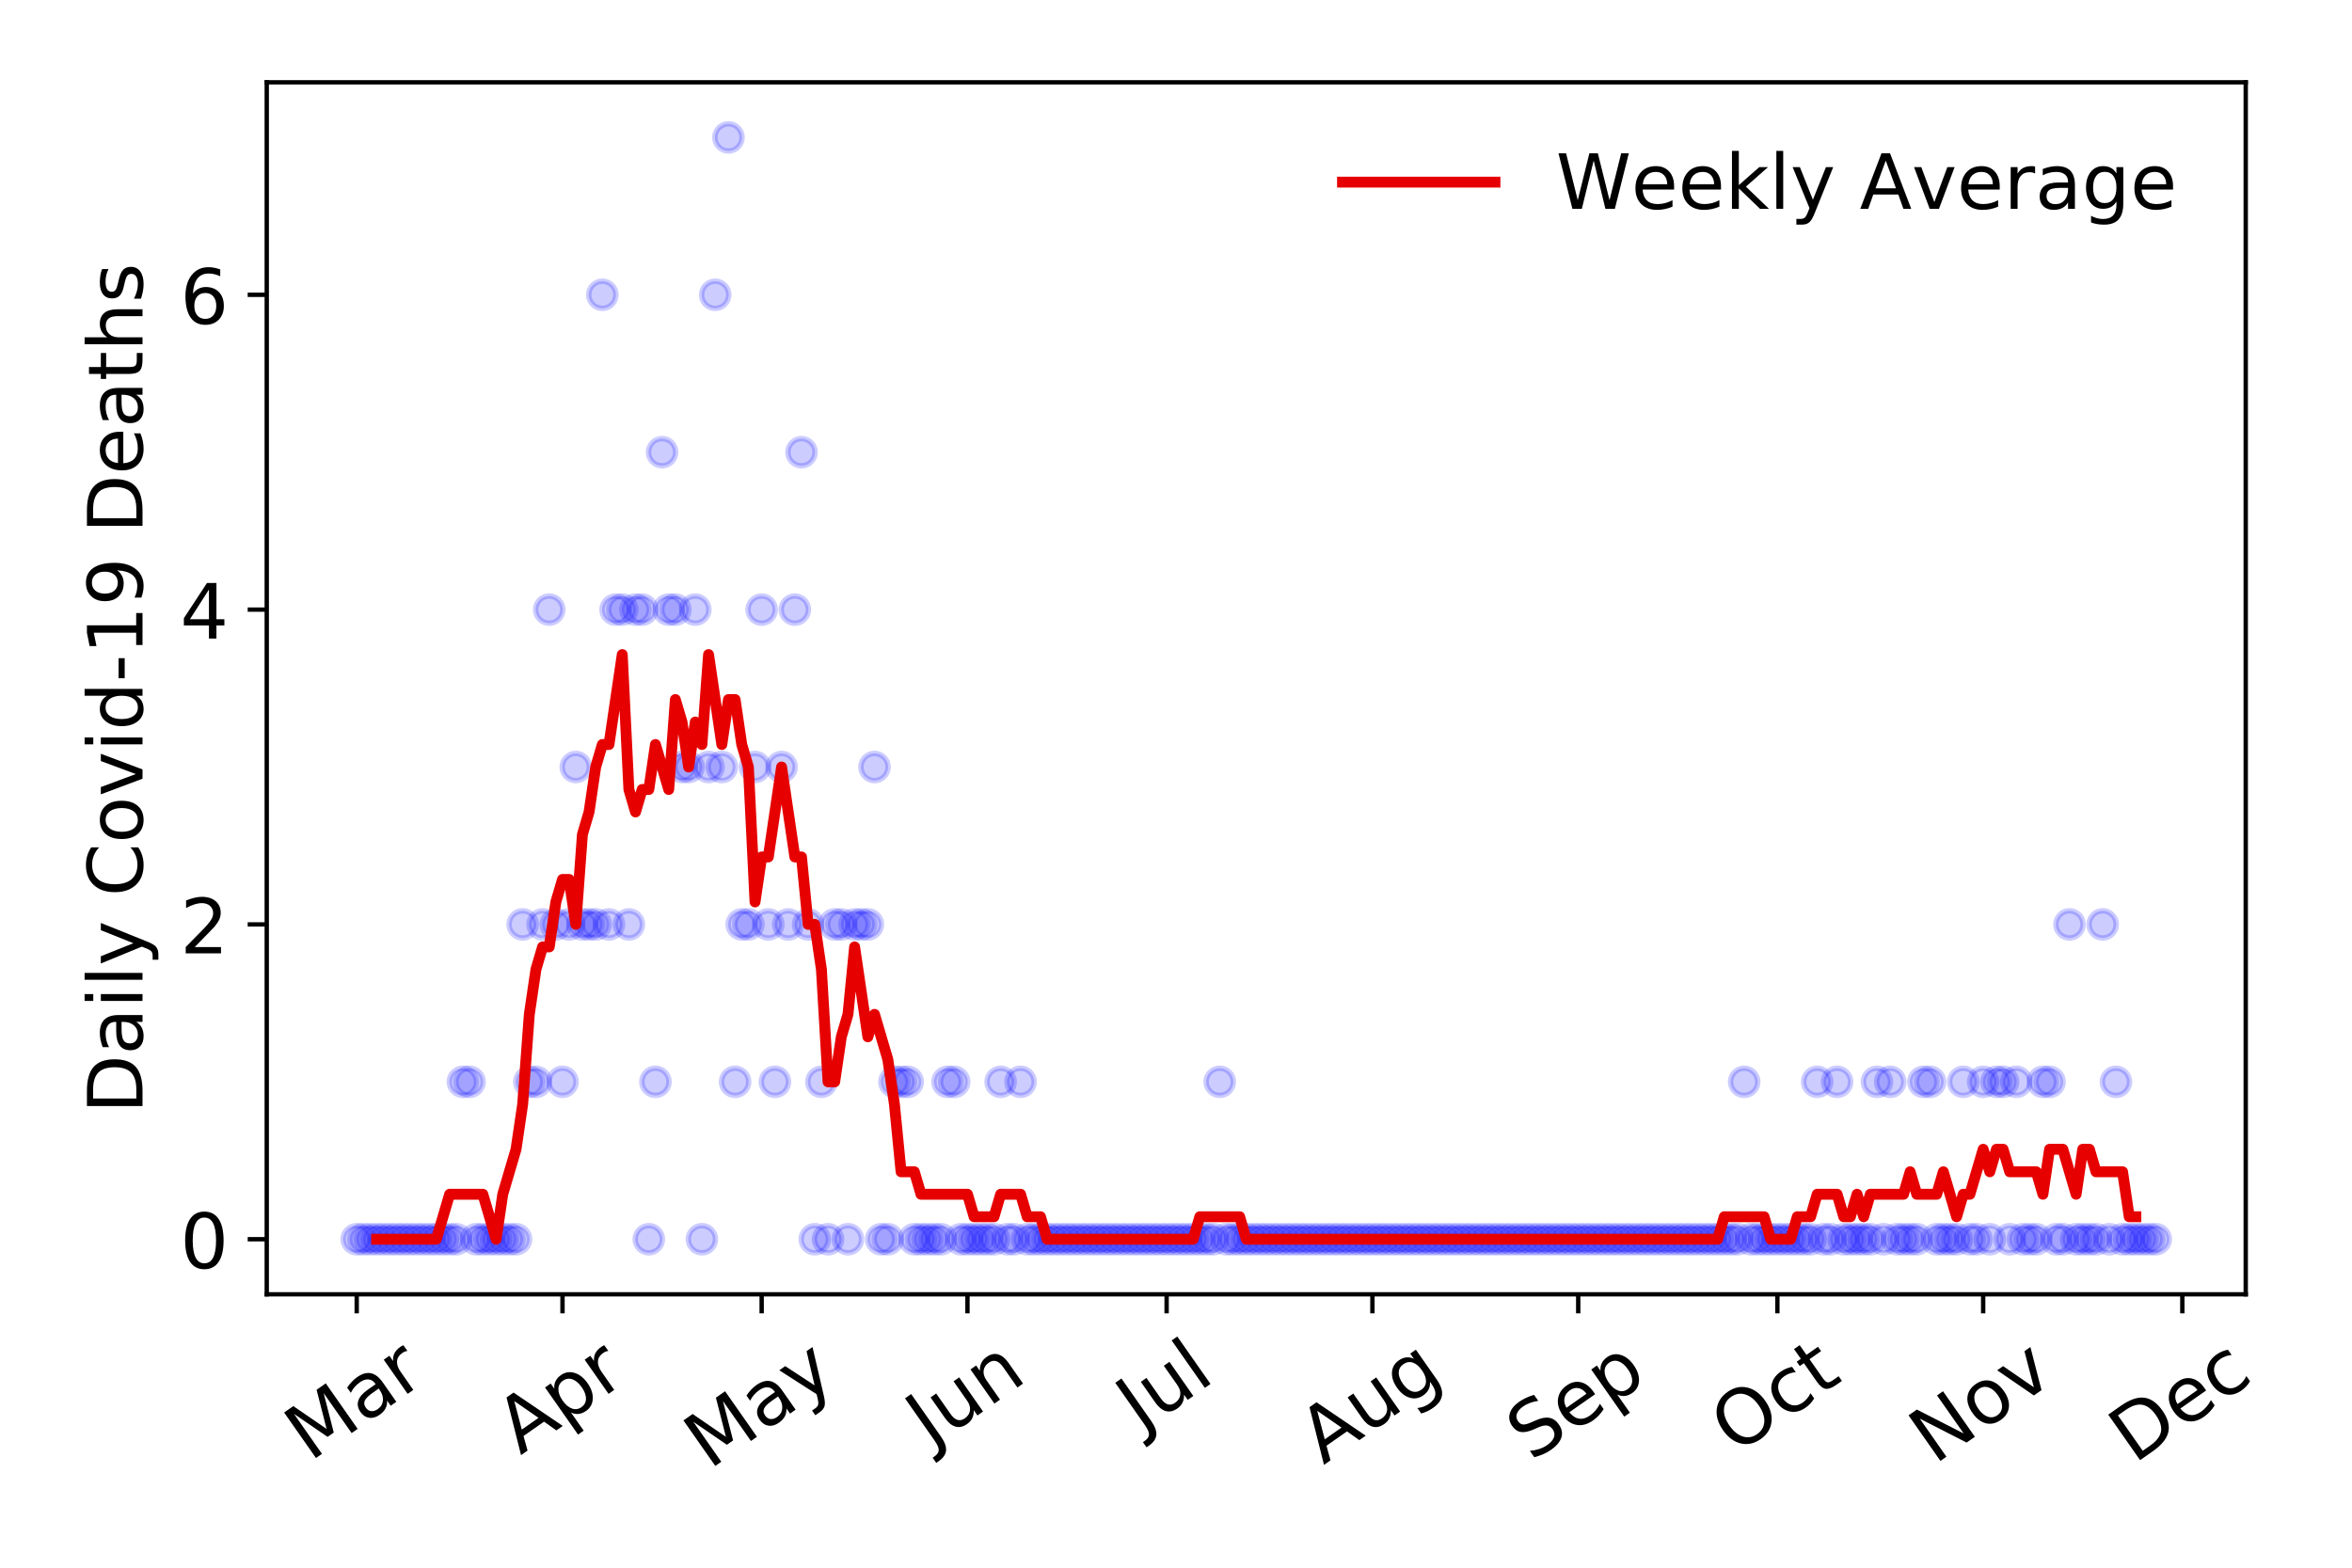<?xml version="1.0" encoding="utf-8" standalone="no"?>
<!DOCTYPE svg PUBLIC "-//W3C//DTD SVG 1.1//EN"
  "http://www.w3.org/Graphics/SVG/1.1/DTD/svg11.dtd">
<!-- Created with matplotlib (https://matplotlib.org/) -->
<svg height="288pt" version="1.1" viewBox="0 0 432 288" width="432pt" xmlns="http://www.w3.org/2000/svg" xmlns:xlink="http://www.w3.org/1999/xlink">
 <defs>
  <style type="text/css">
*{stroke-linecap:butt;stroke-linejoin:round;}
  </style>
 </defs>
 <g id="figure_1">
  <g id="patch_1">
   <path d="M 0 288 
L 432 288 
L 432 0 
L 0 0 
z
" style="fill:#ffffff;"/>
  </g>
  <g id="axes_1">
   <g id="patch_2">
    <path d="M 48.995 237.778 
L 412.481 237.778 
L 412.481 15.12 
L 48.995 15.12 
z
" style="fill:#ffffff;"/>
   </g>
   <g id="matplotlib.axis_1">
    <g id="xtick_1">
     <g id="line2d_1">
      <defs>
       <path d="M 0 0 
L 0 3.5 
" id="m774750bb71" style="stroke:#000000;stroke-width:0.8;"/>
      </defs>
      <g>
       <use style="stroke:#000000;stroke-width:0.8;" x="65.517" xlink:href="#m774750bb71" y="237.778"/>
      </g>
     </g>
     <g id="text_1">
      <!-- Mar -->
      <defs>
       <path d="M 9.812 72.906 
L 24.516 72.906 
L 43.109 23.297 
L 61.812 72.906 
L 76.516 72.906 
L 76.516 0 
L 66.891 0 
L 66.891 64.016 
L 48.094 14.016 
L 38.188 14.016 
L 19.391 64.016 
L 19.391 0 
L 9.812 0 
z
" id="DejaVuSans-77"/>
       <path d="M 34.281 27.484 
Q 23.391 27.484 19.188 25 
Q 14.984 22.516 14.984 16.5 
Q 14.984 11.719 18.141 8.906 
Q 21.297 6.109 26.703 6.109 
Q 34.188 6.109 38.703 11.406 
Q 43.219 16.703 43.219 25.484 
L 43.219 27.484 
z
M 52.203 31.203 
L 52.203 0 
L 43.219 0 
L 43.219 8.297 
Q 40.141 3.328 35.547 0.953 
Q 30.953 -1.422 24.312 -1.422 
Q 15.922 -1.422 10.953 3.297 
Q 6 8.016 6 15.922 
Q 6 25.141 12.172 29.828 
Q 18.359 34.516 30.609 34.516 
L 43.219 34.516 
L 43.219 35.406 
Q 43.219 41.609 39.141 45 
Q 35.062 48.391 27.688 48.391 
Q 23 48.391 18.547 47.266 
Q 14.109 46.141 10.016 43.891 
L 10.016 52.203 
Q 14.938 54.109 19.578 55.047 
Q 24.219 56 28.609 56 
Q 40.484 56 46.344 49.844 
Q 52.203 43.703 52.203 31.203 
z
" id="DejaVuSans-97"/>
       <path d="M 41.109 46.297 
Q 39.594 47.172 37.812 47.578 
Q 36.031 48 33.891 48 
Q 26.266 48 22.188 43.047 
Q 18.109 38.094 18.109 28.812 
L 18.109 0 
L 9.078 0 
L 9.078 54.688 
L 18.109 54.688 
L 18.109 46.188 
Q 20.953 51.172 25.484 53.578 
Q 30.031 56 36.531 56 
Q 37.453 56 38.578 55.875 
Q 39.703 55.766 41.062 55.516 
z
" id="DejaVuSans-114"/>
      </defs>
      <g transform="translate(56.914 268.643)rotate(-35)scale(0.14 -0.14)">
       <use xlink:href="#DejaVuSans-77"/>
       <use x="86.279" xlink:href="#DejaVuSans-97"/>
       <use x="147.559" xlink:href="#DejaVuSans-114"/>
      </g>
     </g>
    </g>
    <g id="xtick_2">
     <g id="line2d_2">
      <g>
       <use style="stroke:#000000;stroke-width:0.8;" x="103.317" xlink:href="#m774750bb71" y="237.778"/>
      </g>
     </g>
     <g id="text_2">
      <!-- Apr -->
      <defs>
       <path d="M 34.188 63.188 
L 20.797 26.906 
L 47.609 26.906 
z
M 28.609 72.906 
L 39.797 72.906 
L 67.578 0 
L 57.328 0 
L 50.688 18.703 
L 17.828 18.703 
L 11.188 0 
L 0.781 0 
z
" id="DejaVuSans-65"/>
       <path d="M 18.109 8.203 
L 18.109 -20.797 
L 9.078 -20.797 
L 9.078 54.688 
L 18.109 54.688 
L 18.109 46.391 
Q 20.953 51.266 25.266 53.625 
Q 29.594 56 35.594 56 
Q 45.562 56 51.781 48.094 
Q 58.016 40.188 58.016 27.297 
Q 58.016 14.406 51.781 6.484 
Q 45.562 -1.422 35.594 -1.422 
Q 29.594 -1.422 25.266 0.953 
Q 20.953 3.328 18.109 8.203 
z
M 48.688 27.297 
Q 48.688 37.203 44.609 42.844 
Q 40.531 48.484 33.406 48.484 
Q 26.266 48.484 22.188 42.844 
Q 18.109 37.203 18.109 27.297 
Q 18.109 17.391 22.188 11.75 
Q 26.266 6.109 33.406 6.109 
Q 40.531 6.109 44.609 11.75 
Q 48.688 17.391 48.688 27.297 
z
" id="DejaVuSans-112"/>
      </defs>
      <g transform="translate(95.613 267.384)rotate(-35)scale(0.14 -0.14)">
       <use xlink:href="#DejaVuSans-65"/>
       <use x="68.408" xlink:href="#DejaVuSans-112"/>
       <use x="131.885" xlink:href="#DejaVuSans-114"/>
      </g>
     </g>
    </g>
    <g id="xtick_3">
     <g id="line2d_3">
      <g>
       <use style="stroke:#000000;stroke-width:0.8;" x="139.897" xlink:href="#m774750bb71" y="237.778"/>
      </g>
     </g>
     <g id="text_3">
      <!-- May -->
      <defs>
       <path d="M 32.172 -5.078 
Q 28.375 -14.844 24.75 -17.812 
Q 21.141 -20.797 15.094 -20.797 
L 7.906 -20.797 
L 7.906 -13.281 
L 13.188 -13.281 
Q 16.891 -13.281 18.938 -11.516 
Q 21 -9.766 23.484 -3.219 
L 25.094 0.875 
L 2.984 54.688 
L 12.5 54.688 
L 29.594 11.922 
L 46.688 54.688 
L 56.203 54.688 
z
" id="DejaVuSans-121"/>
      </defs>
      <g transform="translate(130.258 270.094)rotate(-35)scale(0.14 -0.14)">
       <use xlink:href="#DejaVuSans-77"/>
       <use x="86.279" xlink:href="#DejaVuSans-97"/>
       <use x="147.559" xlink:href="#DejaVuSans-121"/>
      </g>
     </g>
    </g>
    <g id="xtick_4">
     <g id="line2d_4">
      <g>
       <use style="stroke:#000000;stroke-width:0.8;" x="177.697" xlink:href="#m774750bb71" y="237.778"/>
      </g>
     </g>
     <g id="text_4">
      <!-- Jun -->
      <defs>
       <path d="M 9.812 72.906 
L 19.672 72.906 
L 19.672 5.078 
Q 19.672 -8.109 14.672 -14.062 
Q 9.672 -20.016 -1.422 -20.016 
L -5.172 -20.016 
L -5.172 -11.719 
L -2.094 -11.719 
Q 4.438 -11.719 7.125 -8.047 
Q 9.812 -4.391 9.812 5.078 
z
" id="DejaVuSans-74"/>
       <path d="M 8.5 21.578 
L 8.5 54.688 
L 17.484 54.688 
L 17.484 21.922 
Q 17.484 14.156 20.5 10.266 
Q 23.531 6.391 29.594 6.391 
Q 36.859 6.391 41.078 11.031 
Q 45.312 15.672 45.312 23.688 
L 45.312 54.688 
L 54.297 54.688 
L 54.297 0 
L 45.312 0 
L 45.312 8.406 
Q 42.047 3.422 37.719 1 
Q 33.406 -1.422 27.688 -1.422 
Q 18.266 -1.422 13.375 4.438 
Q 8.5 10.297 8.5 21.578 
z
M 31.109 56 
z
" id="DejaVuSans-117"/>
       <path d="M 54.891 33.016 
L 54.891 0 
L 45.906 0 
L 45.906 32.719 
Q 45.906 40.484 42.875 44.328 
Q 39.844 48.188 33.797 48.188 
Q 26.516 48.188 22.312 43.547 
Q 18.109 38.922 18.109 30.906 
L 18.109 0 
L 9.078 0 
L 9.078 54.688 
L 18.109 54.688 
L 18.109 46.188 
Q 21.344 51.125 25.703 53.562 
Q 30.078 56 35.797 56 
Q 45.219 56 50.047 50.172 
Q 54.891 44.344 54.891 33.016 
z
" id="DejaVuSans-110"/>
      </defs>
      <g transform="translate(170.953 266.039)rotate(-35)scale(0.14 -0.14)">
       <use xlink:href="#DejaVuSans-74"/>
       <use x="29.492" xlink:href="#DejaVuSans-117"/>
       <use x="92.871" xlink:href="#DejaVuSans-110"/>
      </g>
     </g>
    </g>
    <g id="xtick_5">
     <g id="line2d_5">
      <g>
       <use style="stroke:#000000;stroke-width:0.8;" x="214.277" xlink:href="#m774750bb71" y="237.778"/>
      </g>
     </g>
     <g id="text_5">
      <!-- Jul -->
      <defs>
       <path d="M 9.422 75.984 
L 18.406 75.984 
L 18.406 0 
L 9.422 0 
z
" id="DejaVuSans-108"/>
      </defs>
      <g transform="translate(209.574 263.181)rotate(-35)scale(0.14 -0.14)">
       <use xlink:href="#DejaVuSans-74"/>
       <use x="29.492" xlink:href="#DejaVuSans-117"/>
       <use x="92.871" xlink:href="#DejaVuSans-108"/>
      </g>
     </g>
    </g>
    <g id="xtick_6">
     <g id="line2d_6">
      <g>
       <use style="stroke:#000000;stroke-width:0.8;" x="252.076" xlink:href="#m774750bb71" y="237.778"/>
      </g>
     </g>
     <g id="text_6">
      <!-- Aug -->
      <defs>
       <path d="M 45.406 27.984 
Q 45.406 37.75 41.375 43.109 
Q 37.359 48.484 30.078 48.484 
Q 22.859 48.484 18.828 43.109 
Q 14.797 37.75 14.797 27.984 
Q 14.797 18.266 18.828 12.891 
Q 22.859 7.516 30.078 7.516 
Q 37.359 7.516 41.375 12.891 
Q 45.406 18.266 45.406 27.984 
z
M 54.391 6.781 
Q 54.391 -7.172 48.188 -13.984 
Q 42 -20.797 29.203 -20.797 
Q 24.469 -20.797 20.266 -20.094 
Q 16.062 -19.391 12.109 -17.922 
L 12.109 -9.188 
Q 16.062 -11.328 19.922 -12.344 
Q 23.781 -13.375 27.781 -13.375 
Q 36.625 -13.375 41.016 -8.766 
Q 45.406 -4.156 45.406 5.172 
L 45.406 9.625 
Q 42.625 4.781 38.281 2.391 
Q 33.938 0 27.875 0 
Q 17.828 0 11.672 7.656 
Q 5.516 15.328 5.516 27.984 
Q 5.516 40.672 11.672 48.328 
Q 17.828 56 27.875 56 
Q 33.938 56 38.281 53.609 
Q 42.625 51.219 45.406 46.391 
L 45.406 54.688 
L 54.391 54.688 
z
" id="DejaVuSans-103"/>
      </defs>
      <g transform="translate(243.096 269.172)rotate(-35)scale(0.14 -0.14)">
       <use xlink:href="#DejaVuSans-65"/>
       <use x="68.408" xlink:href="#DejaVuSans-117"/>
       <use x="131.787" xlink:href="#DejaVuSans-103"/>
      </g>
     </g>
    </g>
    <g id="xtick_7">
     <g id="line2d_7">
      <g>
       <use style="stroke:#000000;stroke-width:0.8;" x="289.876" xlink:href="#m774750bb71" y="237.778"/>
      </g>
     </g>
     <g id="text_7">
      <!-- Sep -->
      <defs>
       <path d="M 53.516 70.516 
L 53.516 60.891 
Q 47.906 63.578 42.922 64.891 
Q 37.938 66.219 33.297 66.219 
Q 25.25 66.219 20.875 63.094 
Q 16.5 59.969 16.5 54.203 
Q 16.5 49.359 19.406 46.891 
Q 22.312 44.438 30.422 42.922 
L 36.375 41.703 
Q 47.406 39.594 52.656 34.297 
Q 57.906 29 57.906 20.125 
Q 57.906 9.516 50.797 4.047 
Q 43.703 -1.422 29.984 -1.422 
Q 24.812 -1.422 18.969 -0.25 
Q 13.141 0.922 6.891 3.219 
L 6.891 13.375 
Q 12.891 10.016 18.656 8.297 
Q 24.422 6.594 29.984 6.594 
Q 38.422 6.594 43.016 9.906 
Q 47.609 13.234 47.609 19.391 
Q 47.609 24.75 44.312 27.781 
Q 41.016 30.812 33.5 32.328 
L 27.484 33.5 
Q 16.453 35.688 11.516 40.375 
Q 6.594 45.062 6.594 53.422 
Q 6.594 63.094 13.406 68.656 
Q 20.219 74.219 32.172 74.219 
Q 37.312 74.219 42.625 73.281 
Q 47.953 72.359 53.516 70.516 
z
" id="DejaVuSans-83"/>
       <path d="M 56.203 29.594 
L 56.203 25.203 
L 14.891 25.203 
Q 15.484 15.922 20.484 11.062 
Q 25.484 6.203 34.422 6.203 
Q 39.594 6.203 44.453 7.469 
Q 49.312 8.734 54.109 11.281 
L 54.109 2.781 
Q 49.266 0.734 44.188 -0.344 
Q 39.109 -1.422 33.891 -1.422 
Q 20.797 -1.422 13.156 6.188 
Q 5.516 13.812 5.516 26.812 
Q 5.516 40.234 12.766 48.109 
Q 20.016 56 32.328 56 
Q 43.359 56 49.781 48.891 
Q 56.203 41.797 56.203 29.594 
z
M 47.219 32.234 
Q 47.125 39.594 43.094 43.984 
Q 39.062 48.391 32.422 48.391 
Q 24.906 48.391 20.391 44.141 
Q 15.875 39.891 15.188 32.172 
z
" id="DejaVuSans-101"/>
      </defs>
      <g transform="translate(281.283 268.629)rotate(-35)scale(0.14 -0.14)">
       <use xlink:href="#DejaVuSans-83"/>
       <use x="63.477" xlink:href="#DejaVuSans-101"/>
       <use x="125" xlink:href="#DejaVuSans-112"/>
      </g>
     </g>
    </g>
    <g id="xtick_8">
     <g id="line2d_8">
      <g>
       <use style="stroke:#000000;stroke-width:0.8;" x="326.456" xlink:href="#m774750bb71" y="237.778"/>
      </g>
     </g>
     <g id="text_8">
      <!-- Oct -->
      <defs>
       <path d="M 39.406 66.219 
Q 28.656 66.219 22.328 58.203 
Q 16.016 50.203 16.016 36.375 
Q 16.016 22.609 22.328 14.594 
Q 28.656 6.594 39.406 6.594 
Q 50.141 6.594 56.422 14.594 
Q 62.703 22.609 62.703 36.375 
Q 62.703 50.203 56.422 58.203 
Q 50.141 66.219 39.406 66.219 
z
M 39.406 74.219 
Q 54.734 74.219 63.906 63.938 
Q 73.094 53.656 73.094 36.375 
Q 73.094 19.141 63.906 8.859 
Q 54.734 -1.422 39.406 -1.422 
Q 24.031 -1.422 14.812 8.828 
Q 5.609 19.094 5.609 36.375 
Q 5.609 53.656 14.812 63.938 
Q 24.031 74.219 39.406 74.219 
z
" id="DejaVuSans-79"/>
       <path d="M 48.781 52.594 
L 48.781 44.188 
Q 44.969 46.297 41.141 47.344 
Q 37.312 48.391 33.406 48.391 
Q 24.656 48.391 19.812 42.844 
Q 14.984 37.312 14.984 27.297 
Q 14.984 17.281 19.812 11.734 
Q 24.656 6.203 33.406 6.203 
Q 37.312 6.203 41.141 7.25 
Q 44.969 8.297 48.781 10.406 
L 48.781 2.094 
Q 45.016 0.344 40.984 -0.531 
Q 36.969 -1.422 32.422 -1.422 
Q 20.062 -1.422 12.781 6.344 
Q 5.516 14.109 5.516 27.297 
Q 5.516 40.672 12.859 48.328 
Q 20.219 56 33.016 56 
Q 37.156 56 41.109 55.141 
Q 45.062 54.297 48.781 52.594 
z
" id="DejaVuSans-99"/>
       <path d="M 18.312 70.219 
L 18.312 54.688 
L 36.812 54.688 
L 36.812 47.703 
L 18.312 47.703 
L 18.312 18.016 
Q 18.312 11.328 20.141 9.422 
Q 21.969 7.516 27.594 7.516 
L 36.812 7.516 
L 36.812 0 
L 27.594 0 
Q 17.188 0 13.234 3.875 
Q 9.281 7.766 9.281 18.016 
L 9.281 47.703 
L 2.688 47.703 
L 2.688 54.688 
L 9.281 54.688 
L 9.281 70.219 
z
" id="DejaVuSans-116"/>
      </defs>
      <g transform="translate(318.758 267.377)rotate(-35)scale(0.14 -0.14)">
       <use xlink:href="#DejaVuSans-79"/>
       <use x="78.711" xlink:href="#DejaVuSans-99"/>
       <use x="133.691" xlink:href="#DejaVuSans-116"/>
      </g>
     </g>
    </g>
    <g id="xtick_9">
     <g id="line2d_9">
      <g>
       <use style="stroke:#000000;stroke-width:0.8;" x="364.256" xlink:href="#m774750bb71" y="237.778"/>
      </g>
     </g>
     <g id="text_9">
      <!-- Nov -->
      <defs>
       <path d="M 9.812 72.906 
L 23.094 72.906 
L 55.422 11.922 
L 55.422 72.906 
L 64.984 72.906 
L 64.984 0 
L 51.703 0 
L 19.391 60.984 
L 19.391 0 
L 9.812 0 
z
" id="DejaVuSans-78"/>
       <path d="M 30.609 48.391 
Q 23.391 48.391 19.188 42.75 
Q 14.984 37.109 14.984 27.297 
Q 14.984 17.484 19.156 11.844 
Q 23.344 6.203 30.609 6.203 
Q 37.797 6.203 41.984 11.859 
Q 46.188 17.531 46.188 27.297 
Q 46.188 37.016 41.984 42.703 
Q 37.797 48.391 30.609 48.391 
z
M 30.609 56 
Q 42.328 56 49.016 48.375 
Q 55.719 40.766 55.719 27.297 
Q 55.719 13.875 49.016 6.219 
Q 42.328 -1.422 30.609 -1.422 
Q 18.844 -1.422 12.172 6.219 
Q 5.516 13.875 5.516 27.297 
Q 5.516 40.766 12.172 48.375 
Q 18.844 56 30.609 56 
z
" id="DejaVuSans-111"/>
       <path d="M 2.984 54.688 
L 12.5 54.688 
L 29.594 8.797 
L 46.688 54.688 
L 56.203 54.688 
L 35.688 0 
L 23.484 0 
z
" id="DejaVuSans-118"/>
      </defs>
      <g transform="translate(355.28 269.166)rotate(-35)scale(0.14 -0.14)">
       <use xlink:href="#DejaVuSans-78"/>
       <use x="74.805" xlink:href="#DejaVuSans-111"/>
       <use x="135.986" xlink:href="#DejaVuSans-118"/>
      </g>
     </g>
    </g>
    <g id="xtick_10">
     <g id="line2d_10">
      <g>
       <use style="stroke:#000000;stroke-width:0.8;" x="400.836" xlink:href="#m774750bb71" y="237.778"/>
      </g>
     </g>
     <g id="text_10">
      <!-- Dec -->
      <defs>
       <path d="M 19.672 64.797 
L 19.672 8.109 
L 31.594 8.109 
Q 46.688 8.109 53.688 14.938 
Q 60.688 21.781 60.688 36.531 
Q 60.688 51.172 53.688 57.984 
Q 46.688 64.797 31.594 64.797 
z
M 9.812 72.906 
L 30.078 72.906 
Q 51.266 72.906 61.172 64.094 
Q 71.094 55.281 71.094 36.531 
Q 71.094 17.672 61.125 8.828 
Q 51.172 0 30.078 0 
L 9.812 0 
z
" id="DejaVuSans-68"/>
      </defs>
      <g transform="translate(391.956 269.032)rotate(-35)scale(0.14 -0.14)">
       <use xlink:href="#DejaVuSans-68"/>
       <use x="77.002" xlink:href="#DejaVuSans-101"/>
       <use x="138.525" xlink:href="#DejaVuSans-99"/>
      </g>
     </g>
    </g>
   </g>
   <g id="matplotlib.axis_2">
    <g id="ytick_1">
     <g id="line2d_11">
      <defs>
       <path d="M 0 0 
L -3.5 0 
" id="m4f17630a2b" style="stroke:#000000;stroke-width:0.8;"/>
      </defs>
      <g>
       <use style="stroke:#000000;stroke-width:0.8;" x="48.995" xlink:href="#m4f17630a2b" y="227.657"/>
      </g>
     </g>
     <g id="text_11">
      <!-- 0 -->
      <defs>
       <path d="M 31.781 66.406 
Q 24.172 66.406 20.328 58.906 
Q 16.5 51.422 16.5 36.375 
Q 16.5 21.391 20.328 13.891 
Q 24.172 6.391 31.781 6.391 
Q 39.453 6.391 43.281 13.891 
Q 47.125 21.391 47.125 36.375 
Q 47.125 51.422 43.281 58.906 
Q 39.453 66.406 31.781 66.406 
z
M 31.781 74.219 
Q 44.047 74.219 50.516 64.516 
Q 56.984 54.828 56.984 36.375 
Q 56.984 17.969 50.516 8.266 
Q 44.047 -1.422 31.781 -1.422 
Q 19.531 -1.422 13.062 8.266 
Q 6.594 17.969 6.594 36.375 
Q 6.594 54.828 13.062 64.516 
Q 19.531 74.219 31.781 74.219 
z
" id="DejaVuSans-48"/>
      </defs>
      <g transform="translate(33.087 232.976)scale(0.14 -0.14)">
       <use xlink:href="#DejaVuSans-48"/>
      </g>
     </g>
    </g>
    <g id="ytick_2">
     <g id="line2d_12">
      <g>
       <use style="stroke:#000000;stroke-width:0.8;" x="48.995" xlink:href="#m4f17630a2b" y="169.824"/>
      </g>
     </g>
     <g id="text_12">
      <!-- 2 -->
      <defs>
       <path d="M 19.188 8.297 
L 53.609 8.297 
L 53.609 0 
L 7.328 0 
L 7.328 8.297 
Q 12.938 14.109 22.625 23.891 
Q 32.328 33.688 34.812 36.531 
Q 39.547 41.844 41.422 45.531 
Q 43.312 49.219 43.312 52.781 
Q 43.312 58.594 39.234 62.25 
Q 35.156 65.922 28.609 65.922 
Q 23.969 65.922 18.812 64.312 
Q 13.672 62.703 7.812 59.422 
L 7.812 69.391 
Q 13.766 71.781 18.938 73 
Q 24.125 74.219 28.422 74.219 
Q 39.75 74.219 46.484 68.547 
Q 53.219 62.891 53.219 53.422 
Q 53.219 48.922 51.531 44.891 
Q 49.859 40.875 45.406 35.406 
Q 44.188 33.984 37.641 27.219 
Q 31.109 20.453 19.188 8.297 
z
" id="DejaVuSans-50"/>
      </defs>
      <g transform="translate(33.087 175.143)scale(0.14 -0.14)">
       <use xlink:href="#DejaVuSans-50"/>
      </g>
     </g>
    </g>
    <g id="ytick_3">
     <g id="line2d_13">
      <g>
       <use style="stroke:#000000;stroke-width:0.8;" x="48.995" xlink:href="#m4f17630a2b" y="111.991"/>
      </g>
     </g>
     <g id="text_13">
      <!-- 4 -->
      <defs>
       <path d="M 37.797 64.312 
L 12.891 25.391 
L 37.797 25.391 
z
M 35.203 72.906 
L 47.609 72.906 
L 47.609 25.391 
L 58.016 25.391 
L 58.016 17.188 
L 47.609 17.188 
L 47.609 0 
L 37.797 0 
L 37.797 17.188 
L 4.891 17.188 
L 4.891 26.703 
z
" id="DejaVuSans-52"/>
      </defs>
      <g transform="translate(33.087 117.31)scale(0.14 -0.14)">
       <use xlink:href="#DejaVuSans-52"/>
      </g>
     </g>
    </g>
    <g id="ytick_4">
     <g id="line2d_14">
      <g>
       <use style="stroke:#000000;stroke-width:0.8;" x="48.995" xlink:href="#m4f17630a2b" y="54.157"/>
      </g>
     </g>
     <g id="text_14">
      <!-- 6 -->
      <defs>
       <path d="M 33.016 40.375 
Q 26.375 40.375 22.484 35.828 
Q 18.609 31.297 18.609 23.391 
Q 18.609 15.531 22.484 10.953 
Q 26.375 6.391 33.016 6.391 
Q 39.656 6.391 43.531 10.953 
Q 47.406 15.531 47.406 23.391 
Q 47.406 31.297 43.531 35.828 
Q 39.656 40.375 33.016 40.375 
z
M 52.594 71.297 
L 52.594 62.312 
Q 48.875 64.062 45.094 64.984 
Q 41.312 65.922 37.594 65.922 
Q 27.828 65.922 22.672 59.328 
Q 17.531 52.734 16.797 39.406 
Q 19.672 43.656 24.016 45.922 
Q 28.375 48.188 33.594 48.188 
Q 44.578 48.188 50.953 41.516 
Q 57.328 34.859 57.328 23.391 
Q 57.328 12.156 50.688 5.359 
Q 44.047 -1.422 33.016 -1.422 
Q 20.359 -1.422 13.672 8.266 
Q 6.984 17.969 6.984 36.375 
Q 6.984 53.656 15.188 63.938 
Q 23.391 74.219 37.203 74.219 
Q 40.922 74.219 44.703 73.484 
Q 48.484 72.75 52.594 71.297 
z
" id="DejaVuSans-54"/>
      </defs>
      <g transform="translate(33.087 59.476)scale(0.14 -0.14)">
       <use xlink:href="#DejaVuSans-54"/>
      </g>
     </g>
    </g>
    <g id="text_15">
     <!-- Daily Covid-19 Deaths -->
     <defs>
      <path d="M 9.422 54.688 
L 18.406 54.688 
L 18.406 0 
L 9.422 0 
z
M 9.422 75.984 
L 18.406 75.984 
L 18.406 64.594 
L 9.422 64.594 
z
" id="DejaVuSans-105"/>
      <path id="DejaVuSans-32"/>
      <path d="M 64.406 67.281 
L 64.406 56.891 
Q 59.422 61.531 53.781 63.812 
Q 48.141 66.109 41.797 66.109 
Q 29.297 66.109 22.656 58.469 
Q 16.016 50.828 16.016 36.375 
Q 16.016 21.969 22.656 14.328 
Q 29.297 6.688 41.797 6.688 
Q 48.141 6.688 53.781 8.984 
Q 59.422 11.281 64.406 15.922 
L 64.406 5.609 
Q 59.234 2.094 53.438 0.328 
Q 47.656 -1.422 41.219 -1.422 
Q 24.656 -1.422 15.125 8.703 
Q 5.609 18.844 5.609 36.375 
Q 5.609 53.953 15.125 64.078 
Q 24.656 74.219 41.219 74.219 
Q 47.75 74.219 53.531 72.484 
Q 59.328 70.75 64.406 67.281 
z
" id="DejaVuSans-67"/>
      <path d="M 45.406 46.391 
L 45.406 75.984 
L 54.391 75.984 
L 54.391 0 
L 45.406 0 
L 45.406 8.203 
Q 42.578 3.328 38.25 0.953 
Q 33.938 -1.422 27.875 -1.422 
Q 17.969 -1.422 11.734 6.484 
Q 5.516 14.406 5.516 27.297 
Q 5.516 40.188 11.734 48.094 
Q 17.969 56 27.875 56 
Q 33.938 56 38.25 53.625 
Q 42.578 51.266 45.406 46.391 
z
M 14.797 27.297 
Q 14.797 17.391 18.875 11.75 
Q 22.953 6.109 30.078 6.109 
Q 37.203 6.109 41.297 11.75 
Q 45.406 17.391 45.406 27.297 
Q 45.406 37.203 41.297 42.844 
Q 37.203 48.484 30.078 48.484 
Q 22.953 48.484 18.875 42.844 
Q 14.797 37.203 14.797 27.297 
z
" id="DejaVuSans-100"/>
      <path d="M 4.891 31.391 
L 31.203 31.391 
L 31.203 23.391 
L 4.891 23.391 
z
" id="DejaVuSans-45"/>
      <path d="M 12.406 8.297 
L 28.516 8.297 
L 28.516 63.922 
L 10.984 60.406 
L 10.984 69.391 
L 28.422 72.906 
L 38.281 72.906 
L 38.281 8.297 
L 54.391 8.297 
L 54.391 0 
L 12.406 0 
z
" id="DejaVuSans-49"/>
      <path d="M 10.984 1.516 
L 10.984 10.5 
Q 14.703 8.734 18.5 7.812 
Q 22.312 6.891 25.984 6.891 
Q 35.75 6.891 40.891 13.453 
Q 46.047 20.016 46.781 33.406 
Q 43.953 29.203 39.594 26.953 
Q 35.25 24.703 29.984 24.703 
Q 19.047 24.703 12.672 31.312 
Q 6.297 37.938 6.297 49.422 
Q 6.297 60.641 12.938 67.422 
Q 19.578 74.219 30.609 74.219 
Q 43.266 74.219 49.922 64.516 
Q 56.594 54.828 56.594 36.375 
Q 56.594 19.141 48.406 8.859 
Q 40.234 -1.422 26.422 -1.422 
Q 22.703 -1.422 18.891 -0.688 
Q 15.094 0.047 10.984 1.516 
z
M 30.609 32.422 
Q 37.25 32.422 41.125 36.953 
Q 45.016 41.5 45.016 49.422 
Q 45.016 57.281 41.125 61.844 
Q 37.25 66.406 30.609 66.406 
Q 23.969 66.406 20.094 61.844 
Q 16.219 57.281 16.219 49.422 
Q 16.219 41.5 20.094 36.953 
Q 23.969 32.422 30.609 32.422 
z
" id="DejaVuSans-57"/>
      <path d="M 54.891 33.016 
L 54.891 0 
L 45.906 0 
L 45.906 32.719 
Q 45.906 40.484 42.875 44.328 
Q 39.844 48.188 33.797 48.188 
Q 26.516 48.188 22.312 43.547 
Q 18.109 38.922 18.109 30.906 
L 18.109 0 
L 9.078 0 
L 9.078 75.984 
L 18.109 75.984 
L 18.109 46.188 
Q 21.344 51.125 25.703 53.562 
Q 30.078 56 35.797 56 
Q 45.219 56 50.047 50.172 
Q 54.891 44.344 54.891 33.016 
z
" id="DejaVuSans-104"/>
      <path d="M 44.281 53.078 
L 44.281 44.578 
Q 40.484 46.531 36.375 47.5 
Q 32.281 48.484 27.875 48.484 
Q 21.188 48.484 17.844 46.438 
Q 14.5 44.391 14.5 40.281 
Q 14.5 37.156 16.891 35.375 
Q 19.281 33.594 26.516 31.984 
L 29.594 31.297 
Q 39.156 29.25 43.188 25.516 
Q 47.219 21.781 47.219 15.094 
Q 47.219 7.469 41.188 3.016 
Q 35.156 -1.422 24.609 -1.422 
Q 20.219 -1.422 15.453 -0.562 
Q 10.688 0.297 5.422 2 
L 5.422 11.281 
Q 10.406 8.688 15.234 7.391 
Q 20.062 6.109 24.812 6.109 
Q 31.156 6.109 34.562 8.281 
Q 37.984 10.453 37.984 14.406 
Q 37.984 18.062 35.516 20.016 
Q 33.062 21.969 24.703 23.781 
L 21.578 24.516 
Q 13.234 26.266 9.516 29.906 
Q 5.812 33.547 5.812 39.891 
Q 5.812 47.609 11.281 51.797 
Q 16.75 56 26.812 56 
Q 31.781 56 36.172 55.266 
Q 40.578 54.547 44.281 53.078 
z
" id="DejaVuSans-115"/>
     </defs>
     <g transform="translate(26.176 204.56)rotate(-90)scale(0.14 -0.14)">
      <use xlink:href="#DejaVuSans-68"/>
      <use x="77.002" xlink:href="#DejaVuSans-97"/>
      <use x="138.281" xlink:href="#DejaVuSans-105"/>
      <use x="166.064" xlink:href="#DejaVuSans-108"/>
      <use x="193.848" xlink:href="#DejaVuSans-121"/>
      <use x="253.027" xlink:href="#DejaVuSans-32"/>
      <use x="284.814" xlink:href="#DejaVuSans-67"/>
      <use x="354.639" xlink:href="#DejaVuSans-111"/>
      <use x="415.82" xlink:href="#DejaVuSans-118"/>
      <use x="475" xlink:href="#DejaVuSans-105"/>
      <use x="502.783" xlink:href="#DejaVuSans-100"/>
      <use x="566.26" xlink:href="#DejaVuSans-45"/>
      <use x="602.344" xlink:href="#DejaVuSans-49"/>
      <use x="665.967" xlink:href="#DejaVuSans-57"/>
      <use x="729.59" xlink:href="#DejaVuSans-32"/>
      <use x="761.377" xlink:href="#DejaVuSans-68"/>
      <use x="838.379" xlink:href="#DejaVuSans-101"/>
      <use x="899.902" xlink:href="#DejaVuSans-97"/>
      <use x="961.182" xlink:href="#DejaVuSans-116"/>
      <use x="1000.391" xlink:href="#DejaVuSans-104"/>
      <use x="1063.77" xlink:href="#DejaVuSans-115"/>
     </g>
    </g>
   </g>
   <g id="line2d_15">
    <defs>
     <path d="M 0 2.5 
C 0.663 2.5 1.299 2.237 1.768 1.768 
C 2.237 1.299 2.5 0.663 2.5 0 
C 2.5 -0.663 2.237 -1.299 1.768 -1.768 
C 1.299 -2.237 0.663 -2.5 0 -2.5 
C -0.663 -2.5 -1.299 -2.237 -1.768 -1.768 
C -2.237 -1.299 -2.5 -0.663 -2.5 0 
C -2.5 0.663 -2.237 1.299 -1.768 1.768 
C -1.299 2.237 -0.663 2.5 0 2.5 
z
" id="m33a0050bec" style="stroke:#0000ff;stroke-opacity:0.2;"/>
    </defs>
    <g clip-path="url(#p747ff5fa4d)">
     <use style="fill:#0000ff;fill-opacity:0.2;stroke:#0000ff;stroke-opacity:0.2;" x="65.517" xlink:href="#m33a0050bec" y="227.657"/>
     <use style="fill:#0000ff;fill-opacity:0.2;stroke:#0000ff;stroke-opacity:0.2;" x="66.736" xlink:href="#m33a0050bec" y="227.657"/>
     <use style="fill:#0000ff;fill-opacity:0.2;stroke:#0000ff;stroke-opacity:0.2;" x="67.956" xlink:href="#m33a0050bec" y="227.657"/>
     <use style="fill:#0000ff;fill-opacity:0.2;stroke:#0000ff;stroke-opacity:0.2;" x="69.175" xlink:href="#m33a0050bec" y="227.657"/>
     <use style="fill:#0000ff;fill-opacity:0.2;stroke:#0000ff;stroke-opacity:0.2;" x="70.394" xlink:href="#m33a0050bec" y="227.657"/>
     <use style="fill:#0000ff;fill-opacity:0.2;stroke:#0000ff;stroke-opacity:0.2;" x="71.614" xlink:href="#m33a0050bec" y="227.657"/>
     <use style="fill:#0000ff;fill-opacity:0.2;stroke:#0000ff;stroke-opacity:0.2;" x="72.833" xlink:href="#m33a0050bec" y="227.657"/>
     <use style="fill:#0000ff;fill-opacity:0.2;stroke:#0000ff;stroke-opacity:0.2;" x="74.052" xlink:href="#m33a0050bec" y="227.657"/>
     <use style="fill:#0000ff;fill-opacity:0.2;stroke:#0000ff;stroke-opacity:0.2;" x="75.272" xlink:href="#m33a0050bec" y="227.657"/>
     <use style="fill:#0000ff;fill-opacity:0.2;stroke:#0000ff;stroke-opacity:0.2;" x="76.491" xlink:href="#m33a0050bec" y="227.657"/>
     <use style="fill:#0000ff;fill-opacity:0.2;stroke:#0000ff;stroke-opacity:0.2;" x="77.711" xlink:href="#m33a0050bec" y="227.657"/>
     <use style="fill:#0000ff;fill-opacity:0.2;stroke:#0000ff;stroke-opacity:0.2;" x="78.93" xlink:href="#m33a0050bec" y="227.657"/>
     <use style="fill:#0000ff;fill-opacity:0.2;stroke:#0000ff;stroke-opacity:0.2;" x="80.149" xlink:href="#m33a0050bec" y="227.657"/>
     <use style="fill:#0000ff;fill-opacity:0.2;stroke:#0000ff;stroke-opacity:0.2;" x="81.369" xlink:href="#m33a0050bec" y="227.657"/>
     <use style="fill:#0000ff;fill-opacity:0.2;stroke:#0000ff;stroke-opacity:0.2;" x="82.588" xlink:href="#m33a0050bec" y="227.657"/>
     <use style="fill:#0000ff;fill-opacity:0.2;stroke:#0000ff;stroke-opacity:0.2;" x="83.807" xlink:href="#m33a0050bec" y="227.657"/>
     <use style="fill:#0000ff;fill-opacity:0.2;stroke:#0000ff;stroke-opacity:0.2;" x="85.027" xlink:href="#m33a0050bec" y="198.741"/>
     <use style="fill:#0000ff;fill-opacity:0.2;stroke:#0000ff;stroke-opacity:0.2;" x="86.246" xlink:href="#m33a0050bec" y="198.741"/>
     <use style="fill:#0000ff;fill-opacity:0.2;stroke:#0000ff;stroke-opacity:0.2;" x="87.465" xlink:href="#m33a0050bec" y="227.657"/>
     <use style="fill:#0000ff;fill-opacity:0.2;stroke:#0000ff;stroke-opacity:0.2;" x="88.685" xlink:href="#m33a0050bec" y="227.657"/>
     <use style="fill:#0000ff;fill-opacity:0.2;stroke:#0000ff;stroke-opacity:0.2;" x="89.904" xlink:href="#m33a0050bec" y="227.657"/>
     <use style="fill:#0000ff;fill-opacity:0.2;stroke:#0000ff;stroke-opacity:0.2;" x="91.123" xlink:href="#m33a0050bec" y="227.657"/>
     <use style="fill:#0000ff;fill-opacity:0.2;stroke:#0000ff;stroke-opacity:0.2;" x="92.343" xlink:href="#m33a0050bec" y="227.657"/>
     <use style="fill:#0000ff;fill-opacity:0.2;stroke:#0000ff;stroke-opacity:0.2;" x="93.562" xlink:href="#m33a0050bec" y="227.657"/>
     <use style="fill:#0000ff;fill-opacity:0.2;stroke:#0000ff;stroke-opacity:0.2;" x="94.781" xlink:href="#m33a0050bec" y="227.657"/>
     <use style="fill:#0000ff;fill-opacity:0.2;stroke:#0000ff;stroke-opacity:0.2;" x="96.001" xlink:href="#m33a0050bec" y="169.824"/>
     <use style="fill:#0000ff;fill-opacity:0.2;stroke:#0000ff;stroke-opacity:0.2;" x="97.22" xlink:href="#m33a0050bec" y="198.741"/>
     <use style="fill:#0000ff;fill-opacity:0.2;stroke:#0000ff;stroke-opacity:0.2;" x="98.439" xlink:href="#m33a0050bec" y="198.741"/>
     <use style="fill:#0000ff;fill-opacity:0.2;stroke:#0000ff;stroke-opacity:0.2;" x="99.659" xlink:href="#m33a0050bec" y="169.824"/>
     <use style="fill:#0000ff;fill-opacity:0.2;stroke:#0000ff;stroke-opacity:0.2;" x="100.878" xlink:href="#m33a0050bec" y="111.991"/>
     <use style="fill:#0000ff;fill-opacity:0.2;stroke:#0000ff;stroke-opacity:0.2;" x="102.097" xlink:href="#m33a0050bec" y="169.824"/>
     <use style="fill:#0000ff;fill-opacity:0.2;stroke:#0000ff;stroke-opacity:0.2;" x="103.317" xlink:href="#m33a0050bec" y="198.741"/>
     <use style="fill:#0000ff;fill-opacity:0.2;stroke:#0000ff;stroke-opacity:0.2;" x="104.536" xlink:href="#m33a0050bec" y="169.824"/>
     <use style="fill:#0000ff;fill-opacity:0.2;stroke:#0000ff;stroke-opacity:0.2;" x="105.755" xlink:href="#m33a0050bec" y="140.907"/>
     <use style="fill:#0000ff;fill-opacity:0.2;stroke:#0000ff;stroke-opacity:0.2;" x="106.975" xlink:href="#m33a0050bec" y="169.824"/>
     <use style="fill:#0000ff;fill-opacity:0.2;stroke:#0000ff;stroke-opacity:0.2;" x="108.194" xlink:href="#m33a0050bec" y="169.824"/>
     <use style="fill:#0000ff;fill-opacity:0.2;stroke:#0000ff;stroke-opacity:0.2;" x="109.413" xlink:href="#m33a0050bec" y="169.824"/>
     <use style="fill:#0000ff;fill-opacity:0.2;stroke:#0000ff;stroke-opacity:0.2;" x="110.633" xlink:href="#m33a0050bec" y="54.157"/>
     <use style="fill:#0000ff;fill-opacity:0.2;stroke:#0000ff;stroke-opacity:0.2;" x="111.852" xlink:href="#m33a0050bec" y="169.824"/>
     <use style="fill:#0000ff;fill-opacity:0.2;stroke:#0000ff;stroke-opacity:0.2;" x="113.071" xlink:href="#m33a0050bec" y="111.991"/>
     <use style="fill:#0000ff;fill-opacity:0.2;stroke:#0000ff;stroke-opacity:0.2;" x="114.291" xlink:href="#m33a0050bec" y="111.991"/>
     <use style="fill:#0000ff;fill-opacity:0.2;stroke:#0000ff;stroke-opacity:0.2;" x="115.51" xlink:href="#m33a0050bec" y="169.824"/>
     <use style="fill:#0000ff;fill-opacity:0.2;stroke:#0000ff;stroke-opacity:0.2;" x="116.729" xlink:href="#m33a0050bec" y="111.991"/>
     <use style="fill:#0000ff;fill-opacity:0.2;stroke:#0000ff;stroke-opacity:0.2;" x="117.949" xlink:href="#m33a0050bec" y="111.991"/>
     <use style="fill:#0000ff;fill-opacity:0.2;stroke:#0000ff;stroke-opacity:0.2;" x="119.168" xlink:href="#m33a0050bec" y="227.657"/>
     <use style="fill:#0000ff;fill-opacity:0.2;stroke:#0000ff;stroke-opacity:0.2;" x="120.387" xlink:href="#m33a0050bec" y="198.741"/>
     <use style="fill:#0000ff;fill-opacity:0.2;stroke:#0000ff;stroke-opacity:0.2;" x="121.607" xlink:href="#m33a0050bec" y="83.074"/>
     <use style="fill:#0000ff;fill-opacity:0.2;stroke:#0000ff;stroke-opacity:0.2;" x="122.826" xlink:href="#m33a0050bec" y="111.991"/>
     <use style="fill:#0000ff;fill-opacity:0.2;stroke:#0000ff;stroke-opacity:0.2;" x="124.046" xlink:href="#m33a0050bec" y="111.991"/>
     <use style="fill:#0000ff;fill-opacity:0.2;stroke:#0000ff;stroke-opacity:0.2;" x="125.265" xlink:href="#m33a0050bec" y="140.907"/>
     <use style="fill:#0000ff;fill-opacity:0.2;stroke:#0000ff;stroke-opacity:0.2;" x="126.484" xlink:href="#m33a0050bec" y="140.907"/>
     <use style="fill:#0000ff;fill-opacity:0.2;stroke:#0000ff;stroke-opacity:0.2;" x="127.704" xlink:href="#m33a0050bec" y="111.991"/>
     <use style="fill:#0000ff;fill-opacity:0.2;stroke:#0000ff;stroke-opacity:0.2;" x="128.923" xlink:href="#m33a0050bec" y="227.657"/>
     <use style="fill:#0000ff;fill-opacity:0.2;stroke:#0000ff;stroke-opacity:0.2;" x="130.142" xlink:href="#m33a0050bec" y="140.907"/>
     <use style="fill:#0000ff;fill-opacity:0.2;stroke:#0000ff;stroke-opacity:0.2;" x="131.362" xlink:href="#m33a0050bec" y="54.157"/>
     <use style="fill:#0000ff;fill-opacity:0.2;stroke:#0000ff;stroke-opacity:0.2;" x="132.581" xlink:href="#m33a0050bec" y="140.907"/>
     <use style="fill:#0000ff;fill-opacity:0.2;stroke:#0000ff;stroke-opacity:0.2;" x="133.8" xlink:href="#m33a0050bec" y="25.241"/>
     <use style="fill:#0000ff;fill-opacity:0.2;stroke:#0000ff;stroke-opacity:0.2;" x="135.02" xlink:href="#m33a0050bec" y="198.741"/>
     <use style="fill:#0000ff;fill-opacity:0.2;stroke:#0000ff;stroke-opacity:0.2;" x="136.239" xlink:href="#m33a0050bec" y="169.824"/>
     <use style="fill:#0000ff;fill-opacity:0.2;stroke:#0000ff;stroke-opacity:0.2;" x="137.458" xlink:href="#m33a0050bec" y="169.824"/>
     <use style="fill:#0000ff;fill-opacity:0.2;stroke:#0000ff;stroke-opacity:0.2;" x="138.678" xlink:href="#m33a0050bec" y="140.907"/>
     <use style="fill:#0000ff;fill-opacity:0.2;stroke:#0000ff;stroke-opacity:0.2;" x="139.897" xlink:href="#m33a0050bec" y="111.991"/>
     <use style="fill:#0000ff;fill-opacity:0.2;stroke:#0000ff;stroke-opacity:0.2;" x="141.116" xlink:href="#m33a0050bec" y="169.824"/>
     <use style="fill:#0000ff;fill-opacity:0.2;stroke:#0000ff;stroke-opacity:0.2;" x="142.336" xlink:href="#m33a0050bec" y="198.741"/>
     <use style="fill:#0000ff;fill-opacity:0.2;stroke:#0000ff;stroke-opacity:0.2;" x="143.555" xlink:href="#m33a0050bec" y="140.907"/>
     <use style="fill:#0000ff;fill-opacity:0.2;stroke:#0000ff;stroke-opacity:0.2;" x="144.774" xlink:href="#m33a0050bec" y="169.824"/>
     <use style="fill:#0000ff;fill-opacity:0.2;stroke:#0000ff;stroke-opacity:0.2;" x="145.994" xlink:href="#m33a0050bec" y="111.991"/>
     <use style="fill:#0000ff;fill-opacity:0.2;stroke:#0000ff;stroke-opacity:0.2;" x="147.213" xlink:href="#m33a0050bec" y="83.074"/>
     <use style="fill:#0000ff;fill-opacity:0.2;stroke:#0000ff;stroke-opacity:0.2;" x="148.432" xlink:href="#m33a0050bec" y="169.824"/>
     <use style="fill:#0000ff;fill-opacity:0.2;stroke:#0000ff;stroke-opacity:0.2;" x="149.652" xlink:href="#m33a0050bec" y="227.657"/>
     <use style="fill:#0000ff;fill-opacity:0.2;stroke:#0000ff;stroke-opacity:0.2;" x="150.871" xlink:href="#m33a0050bec" y="198.741"/>
     <use style="fill:#0000ff;fill-opacity:0.2;stroke:#0000ff;stroke-opacity:0.2;" x="152.09" xlink:href="#m33a0050bec" y="227.657"/>
     <use style="fill:#0000ff;fill-opacity:0.2;stroke:#0000ff;stroke-opacity:0.2;" x="153.31" xlink:href="#m33a0050bec" y="169.824"/>
     <use style="fill:#0000ff;fill-opacity:0.2;stroke:#0000ff;stroke-opacity:0.2;" x="154.529" xlink:href="#m33a0050bec" y="169.824"/>
     <use style="fill:#0000ff;fill-opacity:0.2;stroke:#0000ff;stroke-opacity:0.2;" x="155.748" xlink:href="#m33a0050bec" y="227.657"/>
     <use style="fill:#0000ff;fill-opacity:0.2;stroke:#0000ff;stroke-opacity:0.2;" x="156.968" xlink:href="#m33a0050bec" y="169.824"/>
     <use style="fill:#0000ff;fill-opacity:0.2;stroke:#0000ff;stroke-opacity:0.2;" x="158.187" xlink:href="#m33a0050bec" y="169.824"/>
     <use style="fill:#0000ff;fill-opacity:0.2;stroke:#0000ff;stroke-opacity:0.2;" x="159.406" xlink:href="#m33a0050bec" y="169.824"/>
     <use style="fill:#0000ff;fill-opacity:0.2;stroke:#0000ff;stroke-opacity:0.2;" x="160.626" xlink:href="#m33a0050bec" y="140.907"/>
     <use style="fill:#0000ff;fill-opacity:0.2;stroke:#0000ff;stroke-opacity:0.2;" x="161.845" xlink:href="#m33a0050bec" y="227.657"/>
     <use style="fill:#0000ff;fill-opacity:0.2;stroke:#0000ff;stroke-opacity:0.2;" x="163.064" xlink:href="#m33a0050bec" y="227.657"/>
     <use style="fill:#0000ff;fill-opacity:0.2;stroke:#0000ff;stroke-opacity:0.2;" x="164.284" xlink:href="#m33a0050bec" y="198.741"/>
     <use style="fill:#0000ff;fill-opacity:0.2;stroke:#0000ff;stroke-opacity:0.2;" x="165.503" xlink:href="#m33a0050bec" y="198.741"/>
     <use style="fill:#0000ff;fill-opacity:0.2;stroke:#0000ff;stroke-opacity:0.2;" x="166.723" xlink:href="#m33a0050bec" y="198.741"/>
     <use style="fill:#0000ff;fill-opacity:0.2;stroke:#0000ff;stroke-opacity:0.2;" x="167.942" xlink:href="#m33a0050bec" y="227.657"/>
     <use style="fill:#0000ff;fill-opacity:0.2;stroke:#0000ff;stroke-opacity:0.2;" x="169.161" xlink:href="#m33a0050bec" y="227.657"/>
     <use style="fill:#0000ff;fill-opacity:0.2;stroke:#0000ff;stroke-opacity:0.2;" x="170.381" xlink:href="#m33a0050bec" y="227.657"/>
     <use style="fill:#0000ff;fill-opacity:0.2;stroke:#0000ff;stroke-opacity:0.2;" x="171.6" xlink:href="#m33a0050bec" y="227.657"/>
     <use style="fill:#0000ff;fill-opacity:0.2;stroke:#0000ff;stroke-opacity:0.2;" x="172.819" xlink:href="#m33a0050bec" y="227.657"/>
     <use style="fill:#0000ff;fill-opacity:0.2;stroke:#0000ff;stroke-opacity:0.2;" x="174.039" xlink:href="#m33a0050bec" y="198.741"/>
     <use style="fill:#0000ff;fill-opacity:0.2;stroke:#0000ff;stroke-opacity:0.2;" x="175.258" xlink:href="#m33a0050bec" y="198.741"/>
     <use style="fill:#0000ff;fill-opacity:0.2;stroke:#0000ff;stroke-opacity:0.2;" x="176.477" xlink:href="#m33a0050bec" y="227.657"/>
     <use style="fill:#0000ff;fill-opacity:0.2;stroke:#0000ff;stroke-opacity:0.2;" x="177.697" xlink:href="#m33a0050bec" y="227.657"/>
     <use style="fill:#0000ff;fill-opacity:0.2;stroke:#0000ff;stroke-opacity:0.2;" x="178.916" xlink:href="#m33a0050bec" y="227.657"/>
     <use style="fill:#0000ff;fill-opacity:0.2;stroke:#0000ff;stroke-opacity:0.2;" x="180.135" xlink:href="#m33a0050bec" y="227.657"/>
     <use style="fill:#0000ff;fill-opacity:0.2;stroke:#0000ff;stroke-opacity:0.2;" x="181.355" xlink:href="#m33a0050bec" y="227.657"/>
     <use style="fill:#0000ff;fill-opacity:0.2;stroke:#0000ff;stroke-opacity:0.2;" x="182.574" xlink:href="#m33a0050bec" y="227.657"/>
     <use style="fill:#0000ff;fill-opacity:0.2;stroke:#0000ff;stroke-opacity:0.2;" x="183.793" xlink:href="#m33a0050bec" y="198.741"/>
     <use style="fill:#0000ff;fill-opacity:0.2;stroke:#0000ff;stroke-opacity:0.2;" x="185.013" xlink:href="#m33a0050bec" y="227.657"/>
     <use style="fill:#0000ff;fill-opacity:0.2;stroke:#0000ff;stroke-opacity:0.2;" x="186.232" xlink:href="#m33a0050bec" y="227.657"/>
     <use style="fill:#0000ff;fill-opacity:0.2;stroke:#0000ff;stroke-opacity:0.2;" x="187.451" xlink:href="#m33a0050bec" y="198.741"/>
     <use style="fill:#0000ff;fill-opacity:0.2;stroke:#0000ff;stroke-opacity:0.2;" x="188.671" xlink:href="#m33a0050bec" y="227.657"/>
     <use style="fill:#0000ff;fill-opacity:0.2;stroke:#0000ff;stroke-opacity:0.2;" x="189.89" xlink:href="#m33a0050bec" y="227.657"/>
     <use style="fill:#0000ff;fill-opacity:0.2;stroke:#0000ff;stroke-opacity:0.2;" x="191.109" xlink:href="#m33a0050bec" y="227.657"/>
     <use style="fill:#0000ff;fill-opacity:0.2;stroke:#0000ff;stroke-opacity:0.2;" x="192.329" xlink:href="#m33a0050bec" y="227.657"/>
     <use style="fill:#0000ff;fill-opacity:0.2;stroke:#0000ff;stroke-opacity:0.2;" x="193.548" xlink:href="#m33a0050bec" y="227.657"/>
     <use style="fill:#0000ff;fill-opacity:0.2;stroke:#0000ff;stroke-opacity:0.2;" x="194.767" xlink:href="#m33a0050bec" y="227.657"/>
     <use style="fill:#0000ff;fill-opacity:0.2;stroke:#0000ff;stroke-opacity:0.2;" x="195.987" xlink:href="#m33a0050bec" y="227.657"/>
     <use style="fill:#0000ff;fill-opacity:0.2;stroke:#0000ff;stroke-opacity:0.2;" x="197.206" xlink:href="#m33a0050bec" y="227.657"/>
     <use style="fill:#0000ff;fill-opacity:0.2;stroke:#0000ff;stroke-opacity:0.2;" x="198.425" xlink:href="#m33a0050bec" y="227.657"/>
     <use style="fill:#0000ff;fill-opacity:0.2;stroke:#0000ff;stroke-opacity:0.2;" x="199.645" xlink:href="#m33a0050bec" y="227.657"/>
     <use style="fill:#0000ff;fill-opacity:0.2;stroke:#0000ff;stroke-opacity:0.2;" x="200.864" xlink:href="#m33a0050bec" y="227.657"/>
     <use style="fill:#0000ff;fill-opacity:0.2;stroke:#0000ff;stroke-opacity:0.2;" x="202.083" xlink:href="#m33a0050bec" y="227.657"/>
     <use style="fill:#0000ff;fill-opacity:0.2;stroke:#0000ff;stroke-opacity:0.2;" x="203.303" xlink:href="#m33a0050bec" y="227.657"/>
     <use style="fill:#0000ff;fill-opacity:0.2;stroke:#0000ff;stroke-opacity:0.2;" x="204.522" xlink:href="#m33a0050bec" y="227.657"/>
     <use style="fill:#0000ff;fill-opacity:0.2;stroke:#0000ff;stroke-opacity:0.2;" x="205.741" xlink:href="#m33a0050bec" y="227.657"/>
     <use style="fill:#0000ff;fill-opacity:0.2;stroke:#0000ff;stroke-opacity:0.2;" x="206.961" xlink:href="#m33a0050bec" y="227.657"/>
     <use style="fill:#0000ff;fill-opacity:0.2;stroke:#0000ff;stroke-opacity:0.2;" x="208.18" xlink:href="#m33a0050bec" y="227.657"/>
     <use style="fill:#0000ff;fill-opacity:0.2;stroke:#0000ff;stroke-opacity:0.2;" x="209.399" xlink:href="#m33a0050bec" y="227.657"/>
     <use style="fill:#0000ff;fill-opacity:0.2;stroke:#0000ff;stroke-opacity:0.2;" x="210.619" xlink:href="#m33a0050bec" y="227.657"/>
     <use style="fill:#0000ff;fill-opacity:0.2;stroke:#0000ff;stroke-opacity:0.2;" x="211.838" xlink:href="#m33a0050bec" y="227.657"/>
     <use style="fill:#0000ff;fill-opacity:0.2;stroke:#0000ff;stroke-opacity:0.2;" x="213.058" xlink:href="#m33a0050bec" y="227.657"/>
     <use style="fill:#0000ff;fill-opacity:0.2;stroke:#0000ff;stroke-opacity:0.2;" x="214.277" xlink:href="#m33a0050bec" y="227.657"/>
     <use style="fill:#0000ff;fill-opacity:0.2;stroke:#0000ff;stroke-opacity:0.2;" x="215.496" xlink:href="#m33a0050bec" y="227.657"/>
     <use style="fill:#0000ff;fill-opacity:0.2;stroke:#0000ff;stroke-opacity:0.2;" x="216.716" xlink:href="#m33a0050bec" y="227.657"/>
     <use style="fill:#0000ff;fill-opacity:0.2;stroke:#0000ff;stroke-opacity:0.2;" x="217.935" xlink:href="#m33a0050bec" y="227.657"/>
     <use style="fill:#0000ff;fill-opacity:0.2;stroke:#0000ff;stroke-opacity:0.2;" x="219.154" xlink:href="#m33a0050bec" y="227.657"/>
     <use style="fill:#0000ff;fill-opacity:0.2;stroke:#0000ff;stroke-opacity:0.2;" x="220.374" xlink:href="#m33a0050bec" y="227.657"/>
     <use style="fill:#0000ff;fill-opacity:0.2;stroke:#0000ff;stroke-opacity:0.2;" x="221.593" xlink:href="#m33a0050bec" y="227.657"/>
     <use style="fill:#0000ff;fill-opacity:0.2;stroke:#0000ff;stroke-opacity:0.2;" x="222.812" xlink:href="#m33a0050bec" y="227.657"/>
     <use style="fill:#0000ff;fill-opacity:0.2;stroke:#0000ff;stroke-opacity:0.2;" x="224.032" xlink:href="#m33a0050bec" y="198.741"/>
     <use style="fill:#0000ff;fill-opacity:0.2;stroke:#0000ff;stroke-opacity:0.2;" x="225.251" xlink:href="#m33a0050bec" y="227.657"/>
     <use style="fill:#0000ff;fill-opacity:0.2;stroke:#0000ff;stroke-opacity:0.2;" x="226.47" xlink:href="#m33a0050bec" y="227.657"/>
     <use style="fill:#0000ff;fill-opacity:0.2;stroke:#0000ff;stroke-opacity:0.2;" x="227.69" xlink:href="#m33a0050bec" y="227.657"/>
     <use style="fill:#0000ff;fill-opacity:0.2;stroke:#0000ff;stroke-opacity:0.2;" x="228.909" xlink:href="#m33a0050bec" y="227.657"/>
     <use style="fill:#0000ff;fill-opacity:0.2;stroke:#0000ff;stroke-opacity:0.2;" x="230.128" xlink:href="#m33a0050bec" y="227.657"/>
     <use style="fill:#0000ff;fill-opacity:0.2;stroke:#0000ff;stroke-opacity:0.2;" x="231.348" xlink:href="#m33a0050bec" y="227.657"/>
     <use style="fill:#0000ff;fill-opacity:0.2;stroke:#0000ff;stroke-opacity:0.2;" x="232.567" xlink:href="#m33a0050bec" y="227.657"/>
     <use style="fill:#0000ff;fill-opacity:0.2;stroke:#0000ff;stroke-opacity:0.2;" x="233.786" xlink:href="#m33a0050bec" y="227.657"/>
     <use style="fill:#0000ff;fill-opacity:0.2;stroke:#0000ff;stroke-opacity:0.2;" x="235.006" xlink:href="#m33a0050bec" y="227.657"/>
     <use style="fill:#0000ff;fill-opacity:0.2;stroke:#0000ff;stroke-opacity:0.2;" x="236.225" xlink:href="#m33a0050bec" y="227.657"/>
     <use style="fill:#0000ff;fill-opacity:0.2;stroke:#0000ff;stroke-opacity:0.2;" x="237.444" xlink:href="#m33a0050bec" y="227.657"/>
     <use style="fill:#0000ff;fill-opacity:0.2;stroke:#0000ff;stroke-opacity:0.2;" x="238.664" xlink:href="#m33a0050bec" y="227.657"/>
     <use style="fill:#0000ff;fill-opacity:0.2;stroke:#0000ff;stroke-opacity:0.2;" x="239.883" xlink:href="#m33a0050bec" y="227.657"/>
     <use style="fill:#0000ff;fill-opacity:0.2;stroke:#0000ff;stroke-opacity:0.2;" x="241.102" xlink:href="#m33a0050bec" y="227.657"/>
     <use style="fill:#0000ff;fill-opacity:0.2;stroke:#0000ff;stroke-opacity:0.2;" x="242.322" xlink:href="#m33a0050bec" y="227.657"/>
     <use style="fill:#0000ff;fill-opacity:0.2;stroke:#0000ff;stroke-opacity:0.2;" x="243.541" xlink:href="#m33a0050bec" y="227.657"/>
     <use style="fill:#0000ff;fill-opacity:0.2;stroke:#0000ff;stroke-opacity:0.2;" x="244.76" xlink:href="#m33a0050bec" y="227.657"/>
     <use style="fill:#0000ff;fill-opacity:0.2;stroke:#0000ff;stroke-opacity:0.2;" x="245.98" xlink:href="#m33a0050bec" y="227.657"/>
     <use style="fill:#0000ff;fill-opacity:0.2;stroke:#0000ff;stroke-opacity:0.2;" x="247.199" xlink:href="#m33a0050bec" y="227.657"/>
     <use style="fill:#0000ff;fill-opacity:0.2;stroke:#0000ff;stroke-opacity:0.2;" x="248.418" xlink:href="#m33a0050bec" y="227.657"/>
     <use style="fill:#0000ff;fill-opacity:0.2;stroke:#0000ff;stroke-opacity:0.2;" x="249.638" xlink:href="#m33a0050bec" y="227.657"/>
     <use style="fill:#0000ff;fill-opacity:0.2;stroke:#0000ff;stroke-opacity:0.2;" x="250.857" xlink:href="#m33a0050bec" y="227.657"/>
     <use style="fill:#0000ff;fill-opacity:0.2;stroke:#0000ff;stroke-opacity:0.2;" x="252.076" xlink:href="#m33a0050bec" y="227.657"/>
     <use style="fill:#0000ff;fill-opacity:0.2;stroke:#0000ff;stroke-opacity:0.2;" x="253.296" xlink:href="#m33a0050bec" y="227.657"/>
     <use style="fill:#0000ff;fill-opacity:0.2;stroke:#0000ff;stroke-opacity:0.2;" x="254.515" xlink:href="#m33a0050bec" y="227.657"/>
     <use style="fill:#0000ff;fill-opacity:0.2;stroke:#0000ff;stroke-opacity:0.2;" x="255.734" xlink:href="#m33a0050bec" y="227.657"/>
     <use style="fill:#0000ff;fill-opacity:0.2;stroke:#0000ff;stroke-opacity:0.2;" x="256.954" xlink:href="#m33a0050bec" y="227.657"/>
     <use style="fill:#0000ff;fill-opacity:0.2;stroke:#0000ff;stroke-opacity:0.2;" x="258.173" xlink:href="#m33a0050bec" y="227.657"/>
     <use style="fill:#0000ff;fill-opacity:0.2;stroke:#0000ff;stroke-opacity:0.2;" x="259.393" xlink:href="#m33a0050bec" y="227.657"/>
     <use style="fill:#0000ff;fill-opacity:0.2;stroke:#0000ff;stroke-opacity:0.2;" x="260.612" xlink:href="#m33a0050bec" y="227.657"/>
     <use style="fill:#0000ff;fill-opacity:0.2;stroke:#0000ff;stroke-opacity:0.2;" x="261.831" xlink:href="#m33a0050bec" y="227.657"/>
     <use style="fill:#0000ff;fill-opacity:0.2;stroke:#0000ff;stroke-opacity:0.2;" x="263.051" xlink:href="#m33a0050bec" y="227.657"/>
     <use style="fill:#0000ff;fill-opacity:0.2;stroke:#0000ff;stroke-opacity:0.2;" x="264.27" xlink:href="#m33a0050bec" y="227.657"/>
     <use style="fill:#0000ff;fill-opacity:0.2;stroke:#0000ff;stroke-opacity:0.2;" x="265.489" xlink:href="#m33a0050bec" y="227.657"/>
     <use style="fill:#0000ff;fill-opacity:0.2;stroke:#0000ff;stroke-opacity:0.2;" x="266.709" xlink:href="#m33a0050bec" y="227.657"/>
     <use style="fill:#0000ff;fill-opacity:0.2;stroke:#0000ff;stroke-opacity:0.2;" x="267.928" xlink:href="#m33a0050bec" y="227.657"/>
     <use style="fill:#0000ff;fill-opacity:0.2;stroke:#0000ff;stroke-opacity:0.2;" x="269.147" xlink:href="#m33a0050bec" y="227.657"/>
     <use style="fill:#0000ff;fill-opacity:0.2;stroke:#0000ff;stroke-opacity:0.2;" x="270.367" xlink:href="#m33a0050bec" y="227.657"/>
     <use style="fill:#0000ff;fill-opacity:0.2;stroke:#0000ff;stroke-opacity:0.2;" x="271.586" xlink:href="#m33a0050bec" y="227.657"/>
     <use style="fill:#0000ff;fill-opacity:0.2;stroke:#0000ff;stroke-opacity:0.2;" x="272.805" xlink:href="#m33a0050bec" y="227.657"/>
     <use style="fill:#0000ff;fill-opacity:0.2;stroke:#0000ff;stroke-opacity:0.2;" x="274.025" xlink:href="#m33a0050bec" y="227.657"/>
     <use style="fill:#0000ff;fill-opacity:0.2;stroke:#0000ff;stroke-opacity:0.2;" x="275.244" xlink:href="#m33a0050bec" y="227.657"/>
     <use style="fill:#0000ff;fill-opacity:0.2;stroke:#0000ff;stroke-opacity:0.2;" x="276.463" xlink:href="#m33a0050bec" y="227.657"/>
     <use style="fill:#0000ff;fill-opacity:0.2;stroke:#0000ff;stroke-opacity:0.2;" x="277.683" xlink:href="#m33a0050bec" y="227.657"/>
     <use style="fill:#0000ff;fill-opacity:0.2;stroke:#0000ff;stroke-opacity:0.2;" x="278.902" xlink:href="#m33a0050bec" y="227.657"/>
     <use style="fill:#0000ff;fill-opacity:0.2;stroke:#0000ff;stroke-opacity:0.2;" x="280.121" xlink:href="#m33a0050bec" y="227.657"/>
     <use style="fill:#0000ff;fill-opacity:0.2;stroke:#0000ff;stroke-opacity:0.2;" x="281.341" xlink:href="#m33a0050bec" y="227.657"/>
     <use style="fill:#0000ff;fill-opacity:0.2;stroke:#0000ff;stroke-opacity:0.2;" x="282.56" xlink:href="#m33a0050bec" y="227.657"/>
     <use style="fill:#0000ff;fill-opacity:0.2;stroke:#0000ff;stroke-opacity:0.2;" x="283.779" xlink:href="#m33a0050bec" y="227.657"/>
     <use style="fill:#0000ff;fill-opacity:0.2;stroke:#0000ff;stroke-opacity:0.2;" x="284.999" xlink:href="#m33a0050bec" y="227.657"/>
     <use style="fill:#0000ff;fill-opacity:0.2;stroke:#0000ff;stroke-opacity:0.2;" x="286.218" xlink:href="#m33a0050bec" y="227.657"/>
     <use style="fill:#0000ff;fill-opacity:0.2;stroke:#0000ff;stroke-opacity:0.2;" x="287.437" xlink:href="#m33a0050bec" y="227.657"/>
     <use style="fill:#0000ff;fill-opacity:0.2;stroke:#0000ff;stroke-opacity:0.2;" x="288.657" xlink:href="#m33a0050bec" y="227.657"/>
     <use style="fill:#0000ff;fill-opacity:0.2;stroke:#0000ff;stroke-opacity:0.2;" x="289.876" xlink:href="#m33a0050bec" y="227.657"/>
     <use style="fill:#0000ff;fill-opacity:0.2;stroke:#0000ff;stroke-opacity:0.2;" x="291.095" xlink:href="#m33a0050bec" y="227.657"/>
     <use style="fill:#0000ff;fill-opacity:0.2;stroke:#0000ff;stroke-opacity:0.2;" x="292.315" xlink:href="#m33a0050bec" y="227.657"/>
     <use style="fill:#0000ff;fill-opacity:0.2;stroke:#0000ff;stroke-opacity:0.2;" x="293.534" xlink:href="#m33a0050bec" y="227.657"/>
     <use style="fill:#0000ff;fill-opacity:0.2;stroke:#0000ff;stroke-opacity:0.2;" x="294.753" xlink:href="#m33a0050bec" y="227.657"/>
     <use style="fill:#0000ff;fill-opacity:0.2;stroke:#0000ff;stroke-opacity:0.2;" x="295.973" xlink:href="#m33a0050bec" y="227.657"/>
     <use style="fill:#0000ff;fill-opacity:0.2;stroke:#0000ff;stroke-opacity:0.2;" x="297.192" xlink:href="#m33a0050bec" y="227.657"/>
     <use style="fill:#0000ff;fill-opacity:0.2;stroke:#0000ff;stroke-opacity:0.2;" x="298.411" xlink:href="#m33a0050bec" y="227.657"/>
     <use style="fill:#0000ff;fill-opacity:0.2;stroke:#0000ff;stroke-opacity:0.2;" x="299.631" xlink:href="#m33a0050bec" y="227.657"/>
     <use style="fill:#0000ff;fill-opacity:0.2;stroke:#0000ff;stroke-opacity:0.2;" x="300.85" xlink:href="#m33a0050bec" y="227.657"/>
     <use style="fill:#0000ff;fill-opacity:0.2;stroke:#0000ff;stroke-opacity:0.2;" x="302.069" xlink:href="#m33a0050bec" y="227.657"/>
     <use style="fill:#0000ff;fill-opacity:0.2;stroke:#0000ff;stroke-opacity:0.2;" x="303.289" xlink:href="#m33a0050bec" y="227.657"/>
     <use style="fill:#0000ff;fill-opacity:0.2;stroke:#0000ff;stroke-opacity:0.2;" x="304.508" xlink:href="#m33a0050bec" y="227.657"/>
     <use style="fill:#0000ff;fill-opacity:0.2;stroke:#0000ff;stroke-opacity:0.2;" x="305.728" xlink:href="#m33a0050bec" y="227.657"/>
     <use style="fill:#0000ff;fill-opacity:0.2;stroke:#0000ff;stroke-opacity:0.2;" x="306.947" xlink:href="#m33a0050bec" y="227.657"/>
     <use style="fill:#0000ff;fill-opacity:0.2;stroke:#0000ff;stroke-opacity:0.2;" x="308.166" xlink:href="#m33a0050bec" y="227.657"/>
     <use style="fill:#0000ff;fill-opacity:0.2;stroke:#0000ff;stroke-opacity:0.2;" x="309.386" xlink:href="#m33a0050bec" y="227.657"/>
     <use style="fill:#0000ff;fill-opacity:0.2;stroke:#0000ff;stroke-opacity:0.2;" x="310.605" xlink:href="#m33a0050bec" y="227.657"/>
     <use style="fill:#0000ff;fill-opacity:0.2;stroke:#0000ff;stroke-opacity:0.2;" x="311.824" xlink:href="#m33a0050bec" y="227.657"/>
     <use style="fill:#0000ff;fill-opacity:0.2;stroke:#0000ff;stroke-opacity:0.2;" x="313.044" xlink:href="#m33a0050bec" y="227.657"/>
     <use style="fill:#0000ff;fill-opacity:0.2;stroke:#0000ff;stroke-opacity:0.2;" x="314.263" xlink:href="#m33a0050bec" y="227.657"/>
     <use style="fill:#0000ff;fill-opacity:0.2;stroke:#0000ff;stroke-opacity:0.2;" x="315.482" xlink:href="#m33a0050bec" y="227.657"/>
     <use style="fill:#0000ff;fill-opacity:0.2;stroke:#0000ff;stroke-opacity:0.2;" x="316.702" xlink:href="#m33a0050bec" y="227.657"/>
     <use style="fill:#0000ff;fill-opacity:0.2;stroke:#0000ff;stroke-opacity:0.2;" x="317.921" xlink:href="#m33a0050bec" y="227.657"/>
     <use style="fill:#0000ff;fill-opacity:0.2;stroke:#0000ff;stroke-opacity:0.2;" x="319.14" xlink:href="#m33a0050bec" y="227.657"/>
     <use style="fill:#0000ff;fill-opacity:0.2;stroke:#0000ff;stroke-opacity:0.2;" x="320.36" xlink:href="#m33a0050bec" y="198.741"/>
     <use style="fill:#0000ff;fill-opacity:0.2;stroke:#0000ff;stroke-opacity:0.2;" x="321.579" xlink:href="#m33a0050bec" y="227.657"/>
     <use style="fill:#0000ff;fill-opacity:0.2;stroke:#0000ff;stroke-opacity:0.2;" x="322.798" xlink:href="#m33a0050bec" y="227.657"/>
     <use style="fill:#0000ff;fill-opacity:0.2;stroke:#0000ff;stroke-opacity:0.2;" x="324.018" xlink:href="#m33a0050bec" y="227.657"/>
     <use style="fill:#0000ff;fill-opacity:0.2;stroke:#0000ff;stroke-opacity:0.2;" x="325.237" xlink:href="#m33a0050bec" y="227.657"/>
     <use style="fill:#0000ff;fill-opacity:0.2;stroke:#0000ff;stroke-opacity:0.2;" x="326.456" xlink:href="#m33a0050bec" y="227.657"/>
     <use style="fill:#0000ff;fill-opacity:0.2;stroke:#0000ff;stroke-opacity:0.2;" x="327.676" xlink:href="#m33a0050bec" y="227.657"/>
     <use style="fill:#0000ff;fill-opacity:0.2;stroke:#0000ff;stroke-opacity:0.2;" x="328.895" xlink:href="#m33a0050bec" y="227.657"/>
     <use style="fill:#0000ff;fill-opacity:0.2;stroke:#0000ff;stroke-opacity:0.2;" x="330.114" xlink:href="#m33a0050bec" y="227.657"/>
     <use style="fill:#0000ff;fill-opacity:0.2;stroke:#0000ff;stroke-opacity:0.2;" x="331.334" xlink:href="#m33a0050bec" y="227.657"/>
     <use style="fill:#0000ff;fill-opacity:0.2;stroke:#0000ff;stroke-opacity:0.2;" x="332.553" xlink:href="#m33a0050bec" y="227.657"/>
     <use style="fill:#0000ff;fill-opacity:0.2;stroke:#0000ff;stroke-opacity:0.2;" x="333.772" xlink:href="#m33a0050bec" y="198.741"/>
     <use style="fill:#0000ff;fill-opacity:0.2;stroke:#0000ff;stroke-opacity:0.2;" x="334.992" xlink:href="#m33a0050bec" y="227.657"/>
     <use style="fill:#0000ff;fill-opacity:0.2;stroke:#0000ff;stroke-opacity:0.2;" x="336.211" xlink:href="#m33a0050bec" y="227.657"/>
     <use style="fill:#0000ff;fill-opacity:0.2;stroke:#0000ff;stroke-opacity:0.2;" x="337.43" xlink:href="#m33a0050bec" y="198.741"/>
     <use style="fill:#0000ff;fill-opacity:0.2;stroke:#0000ff;stroke-opacity:0.2;" x="338.65" xlink:href="#m33a0050bec" y="227.657"/>
     <use style="fill:#0000ff;fill-opacity:0.2;stroke:#0000ff;stroke-opacity:0.2;" x="339.869" xlink:href="#m33a0050bec" y="227.657"/>
     <use style="fill:#0000ff;fill-opacity:0.2;stroke:#0000ff;stroke-opacity:0.2;" x="341.088" xlink:href="#m33a0050bec" y="227.657"/>
     <use style="fill:#0000ff;fill-opacity:0.2;stroke:#0000ff;stroke-opacity:0.2;" x="342.308" xlink:href="#m33a0050bec" y="227.657"/>
     <use style="fill:#0000ff;fill-opacity:0.2;stroke:#0000ff;stroke-opacity:0.2;" x="343.527" xlink:href="#m33a0050bec" y="227.657"/>
     <use style="fill:#0000ff;fill-opacity:0.2;stroke:#0000ff;stroke-opacity:0.2;" x="344.746" xlink:href="#m33a0050bec" y="198.741"/>
     <use style="fill:#0000ff;fill-opacity:0.2;stroke:#0000ff;stroke-opacity:0.2;" x="345.966" xlink:href="#m33a0050bec" y="227.657"/>
     <use style="fill:#0000ff;fill-opacity:0.2;stroke:#0000ff;stroke-opacity:0.2;" x="347.185" xlink:href="#m33a0050bec" y="198.741"/>
     <use style="fill:#0000ff;fill-opacity:0.2;stroke:#0000ff;stroke-opacity:0.2;" x="348.405" xlink:href="#m33a0050bec" y="227.657"/>
     <use style="fill:#0000ff;fill-opacity:0.2;stroke:#0000ff;stroke-opacity:0.2;" x="349.624" xlink:href="#m33a0050bec" y="227.657"/>
     <use style="fill:#0000ff;fill-opacity:0.2;stroke:#0000ff;stroke-opacity:0.2;" x="350.843" xlink:href="#m33a0050bec" y="227.657"/>
     <use style="fill:#0000ff;fill-opacity:0.2;stroke:#0000ff;stroke-opacity:0.2;" x="352.063" xlink:href="#m33a0050bec" y="227.657"/>
     <use style="fill:#0000ff;fill-opacity:0.2;stroke:#0000ff;stroke-opacity:0.2;" x="353.282" xlink:href="#m33a0050bec" y="198.741"/>
     <use style="fill:#0000ff;fill-opacity:0.2;stroke:#0000ff;stroke-opacity:0.2;" x="354.501" xlink:href="#m33a0050bec" y="198.741"/>
     <use style="fill:#0000ff;fill-opacity:0.2;stroke:#0000ff;stroke-opacity:0.2;" x="355.721" xlink:href="#m33a0050bec" y="227.657"/>
     <use style="fill:#0000ff;fill-opacity:0.2;stroke:#0000ff;stroke-opacity:0.2;" x="356.94" xlink:href="#m33a0050bec" y="227.657"/>
     <use style="fill:#0000ff;fill-opacity:0.2;stroke:#0000ff;stroke-opacity:0.2;" x="358.159" xlink:href="#m33a0050bec" y="227.657"/>
     <use style="fill:#0000ff;fill-opacity:0.2;stroke:#0000ff;stroke-opacity:0.2;" x="359.379" xlink:href="#m33a0050bec" y="227.657"/>
     <use style="fill:#0000ff;fill-opacity:0.2;stroke:#0000ff;stroke-opacity:0.2;" x="360.598" xlink:href="#m33a0050bec" y="198.741"/>
     <use style="fill:#0000ff;fill-opacity:0.2;stroke:#0000ff;stroke-opacity:0.2;" x="361.817" xlink:href="#m33a0050bec" y="227.657"/>
     <use style="fill:#0000ff;fill-opacity:0.2;stroke:#0000ff;stroke-opacity:0.2;" x="363.037" xlink:href="#m33a0050bec" y="227.657"/>
     <use style="fill:#0000ff;fill-opacity:0.2;stroke:#0000ff;stroke-opacity:0.2;" x="364.256" xlink:href="#m33a0050bec" y="198.741"/>
     <use style="fill:#0000ff;fill-opacity:0.2;stroke:#0000ff;stroke-opacity:0.2;" x="365.475" xlink:href="#m33a0050bec" y="227.657"/>
     <use style="fill:#0000ff;fill-opacity:0.2;stroke:#0000ff;stroke-opacity:0.2;" x="366.695" xlink:href="#m33a0050bec" y="198.741"/>
     <use style="fill:#0000ff;fill-opacity:0.2;stroke:#0000ff;stroke-opacity:0.2;" x="367.914" xlink:href="#m33a0050bec" y="198.741"/>
     <use style="fill:#0000ff;fill-opacity:0.2;stroke:#0000ff;stroke-opacity:0.2;" x="369.133" xlink:href="#m33a0050bec" y="227.657"/>
     <use style="fill:#0000ff;fill-opacity:0.2;stroke:#0000ff;stroke-opacity:0.2;" x="370.353" xlink:href="#m33a0050bec" y="198.741"/>
     <use style="fill:#0000ff;fill-opacity:0.2;stroke:#0000ff;stroke-opacity:0.2;" x="371.572" xlink:href="#m33a0050bec" y="227.657"/>
     <use style="fill:#0000ff;fill-opacity:0.2;stroke:#0000ff;stroke-opacity:0.2;" x="372.791" xlink:href="#m33a0050bec" y="227.657"/>
     <use style="fill:#0000ff;fill-opacity:0.2;stroke:#0000ff;stroke-opacity:0.2;" x="374.011" xlink:href="#m33a0050bec" y="227.657"/>
     <use style="fill:#0000ff;fill-opacity:0.2;stroke:#0000ff;stroke-opacity:0.2;" x="375.23" xlink:href="#m33a0050bec" y="198.741"/>
     <use style="fill:#0000ff;fill-opacity:0.2;stroke:#0000ff;stroke-opacity:0.2;" x="376.449" xlink:href="#m33a0050bec" y="198.741"/>
     <use style="fill:#0000ff;fill-opacity:0.2;stroke:#0000ff;stroke-opacity:0.2;" x="377.669" xlink:href="#m33a0050bec" y="227.657"/>
     <use style="fill:#0000ff;fill-opacity:0.2;stroke:#0000ff;stroke-opacity:0.2;" x="378.888" xlink:href="#m33a0050bec" y="227.657"/>
     <use style="fill:#0000ff;fill-opacity:0.2;stroke:#0000ff;stroke-opacity:0.2;" x="380.107" xlink:href="#m33a0050bec" y="169.824"/>
     <use style="fill:#0000ff;fill-opacity:0.2;stroke:#0000ff;stroke-opacity:0.2;" x="381.327" xlink:href="#m33a0050bec" y="227.657"/>
     <use style="fill:#0000ff;fill-opacity:0.2;stroke:#0000ff;stroke-opacity:0.2;" x="382.546" xlink:href="#m33a0050bec" y="227.657"/>
     <use style="fill:#0000ff;fill-opacity:0.2;stroke:#0000ff;stroke-opacity:0.2;" x="383.765" xlink:href="#m33a0050bec" y="227.657"/>
     <use style="fill:#0000ff;fill-opacity:0.2;stroke:#0000ff;stroke-opacity:0.2;" x="384.985" xlink:href="#m33a0050bec" y="227.657"/>
     <use style="fill:#0000ff;fill-opacity:0.2;stroke:#0000ff;stroke-opacity:0.2;" x="386.204" xlink:href="#m33a0050bec" y="169.824"/>
     <use style="fill:#0000ff;fill-opacity:0.2;stroke:#0000ff;stroke-opacity:0.2;" x="387.423" xlink:href="#m33a0050bec" y="227.657"/>
     <use style="fill:#0000ff;fill-opacity:0.2;stroke:#0000ff;stroke-opacity:0.2;" x="388.643" xlink:href="#m33a0050bec" y="198.741"/>
     <use style="fill:#0000ff;fill-opacity:0.2;stroke:#0000ff;stroke-opacity:0.2;" x="389.862" xlink:href="#m33a0050bec" y="227.657"/>
     <use style="fill:#0000ff;fill-opacity:0.2;stroke:#0000ff;stroke-opacity:0.2;" x="391.081" xlink:href="#m33a0050bec" y="227.657"/>
     <use style="fill:#0000ff;fill-opacity:0.2;stroke:#0000ff;stroke-opacity:0.2;" x="392.301" xlink:href="#m33a0050bec" y="227.657"/>
     <use style="fill:#0000ff;fill-opacity:0.2;stroke:#0000ff;stroke-opacity:0.2;" x="393.52" xlink:href="#m33a0050bec" y="227.657"/>
     <use style="fill:#0000ff;fill-opacity:0.2;stroke:#0000ff;stroke-opacity:0.2;" x="394.74" xlink:href="#m33a0050bec" y="227.657"/>
     <use style="fill:#0000ff;fill-opacity:0.2;stroke:#0000ff;stroke-opacity:0.2;" x="395.959" xlink:href="#m33a0050bec" y="227.657"/>
    </g>
   </g>
   <g id="line2d_16">
    <path clip-path="url(#p747ff5fa4d)" d="M 69.175 227.657 
L 80.149 227.657 
L 82.588 219.395 
L 88.685 219.395 
L 91.123 227.657 
L 92.343 219.395 
L 94.781 211.134 
L 96.001 202.872 
L 97.22 186.348 
L 98.439 178.086 
L 99.659 173.955 
L 100.878 173.955 
L 102.097 165.693 
L 103.317 161.562 
L 104.536 161.562 
L 105.755 169.824 
L 106.975 153.3 
L 108.194 149.169 
L 109.413 140.907 
L 110.633 136.776 
L 111.852 136.776 
L 114.291 120.253 
L 115.51 145.038 
L 116.729 149.169 
L 117.949 145.038 
L 119.168 145.038 
L 120.387 136.776 
L 122.826 145.038 
L 124.046 128.515 
L 125.265 132.646 
L 126.484 140.907 
L 127.704 132.646 
L 128.923 136.776 
L 130.142 120.253 
L 132.581 136.776 
L 133.8 128.515 
L 135.02 128.515 
L 136.239 136.776 
L 137.458 140.907 
L 138.678 165.693 
L 139.897 157.431 
L 141.116 157.431 
L 143.555 140.907 
L 145.994 157.431 
L 147.213 157.431 
L 148.432 169.824 
L 149.652 169.824 
L 150.871 178.086 
L 152.09 198.741 
L 153.31 198.741 
L 154.529 190.479 
L 155.748 186.348 
L 156.968 173.955 
L 159.406 190.479 
L 160.626 186.348 
L 163.064 194.61 
L 164.284 202.872 
L 165.503 215.264 
L 167.942 215.264 
L 169.161 219.395 
L 177.697 219.395 
L 178.916 223.526 
L 182.574 223.526 
L 183.793 219.395 
L 187.451 219.395 
L 188.671 223.526 
L 191.109 223.526 
L 192.329 227.657 
L 219.154 227.657 
L 220.374 223.526 
L 227.69 223.526 
L 228.909 227.657 
L 315.482 227.657 
L 316.702 223.526 
L 324.018 223.526 
L 325.237 227.657 
L 328.895 227.657 
L 330.114 223.526 
L 332.553 223.526 
L 333.772 219.395 
L 337.43 219.395 
L 338.65 223.526 
L 339.869 223.526 
L 341.088 219.395 
L 342.308 223.526 
L 343.527 219.395 
L 349.624 219.395 
L 350.843 215.264 
L 352.063 219.395 
L 355.721 219.395 
L 356.94 215.264 
L 359.379 223.526 
L 360.598 219.395 
L 361.817 219.395 
L 364.256 211.134 
L 365.475 215.264 
L 366.695 211.134 
L 367.914 211.134 
L 369.133 215.264 
L 374.011 215.264 
L 375.23 219.395 
L 376.449 211.134 
L 378.888 211.134 
L 381.327 219.395 
L 382.546 211.134 
L 383.765 211.134 
L 384.985 215.264 
L 389.862 215.264 
L 391.081 223.526 
L 392.301 223.526 
L 392.301 223.526 
" style="fill:none;stroke:#e60000;stroke-linecap:square;stroke-width:2;"/>
   </g>
   <g id="patch_3">
    <path d="M 48.995 237.778 
L 48.995 15.12 
" style="fill:none;stroke:#000000;stroke-linecap:square;stroke-linejoin:miter;stroke-width:0.8;"/>
   </g>
   <g id="patch_4">
    <path d="M 412.481 237.778 
L 412.481 15.12 
" style="fill:none;stroke:#000000;stroke-linecap:square;stroke-linejoin:miter;stroke-width:0.8;"/>
   </g>
   <g id="patch_5">
    <path d="M 48.995 237.778 
L 412.481 237.778 
" style="fill:none;stroke:#000000;stroke-linecap:square;stroke-linejoin:miter;stroke-width:0.8;"/>
   </g>
   <g id="patch_6">
    <path d="M 48.995 15.12 
L 412.481 15.12 
" style="fill:none;stroke:#000000;stroke-linecap:square;stroke-linejoin:miter;stroke-width:0.8;"/>
   </g>
   <g id="legend_1">
    <g id="line2d_17">
     <path d="M 246.585 33.458 
L 274.585 33.458 
" style="fill:none;stroke:#e60000;stroke-linecap:square;stroke-width:2;"/>
    </g>
    <g id="line2d_18"/>
    <g id="text_16">
     <!-- Weekly Average -->
     <defs>
      <path d="M 3.328 72.906 
L 13.281 72.906 
L 28.609 11.281 
L 43.891 72.906 
L 54.984 72.906 
L 70.312 11.281 
L 85.594 72.906 
L 95.609 72.906 
L 77.297 0 
L 64.891 0 
L 49.516 63.281 
L 33.984 0 
L 21.578 0 
z
" id="DejaVuSans-87"/>
      <path d="M 9.078 75.984 
L 18.109 75.984 
L 18.109 31.109 
L 44.922 54.688 
L 56.391 54.688 
L 27.391 29.109 
L 57.625 0 
L 45.906 0 
L 18.109 26.703 
L 18.109 0 
L 9.078 0 
z
" id="DejaVuSans-107"/>
     </defs>
     <g transform="translate(285.785 38.358)scale(0.14 -0.14)">
      <use xlink:href="#DejaVuSans-87"/>
      <use x="98.799" xlink:href="#DejaVuSans-101"/>
      <use x="160.322" xlink:href="#DejaVuSans-101"/>
      <use x="221.846" xlink:href="#DejaVuSans-107"/>
      <use x="279.756" xlink:href="#DejaVuSans-108"/>
      <use x="307.539" xlink:href="#DejaVuSans-121"/>
      <use x="366.719" xlink:href="#DejaVuSans-32"/>
      <use x="398.506" xlink:href="#DejaVuSans-65"/>
      <use x="466.836" xlink:href="#DejaVuSans-118"/>
      <use x="526.016" xlink:href="#DejaVuSans-101"/>
      <use x="587.539" xlink:href="#DejaVuSans-114"/>
      <use x="628.652" xlink:href="#DejaVuSans-97"/>
      <use x="689.932" xlink:href="#DejaVuSans-103"/>
      <use x="753.408" xlink:href="#DejaVuSans-101"/>
     </g>
    </g>
   </g>
  </g>
 </g>
 <defs>
  <clipPath id="p747ff5fa4d">
   <rect height="222.658" width="363.486" x="48.995" y="15.12"/>
  </clipPath>
 </defs>
</svg>

